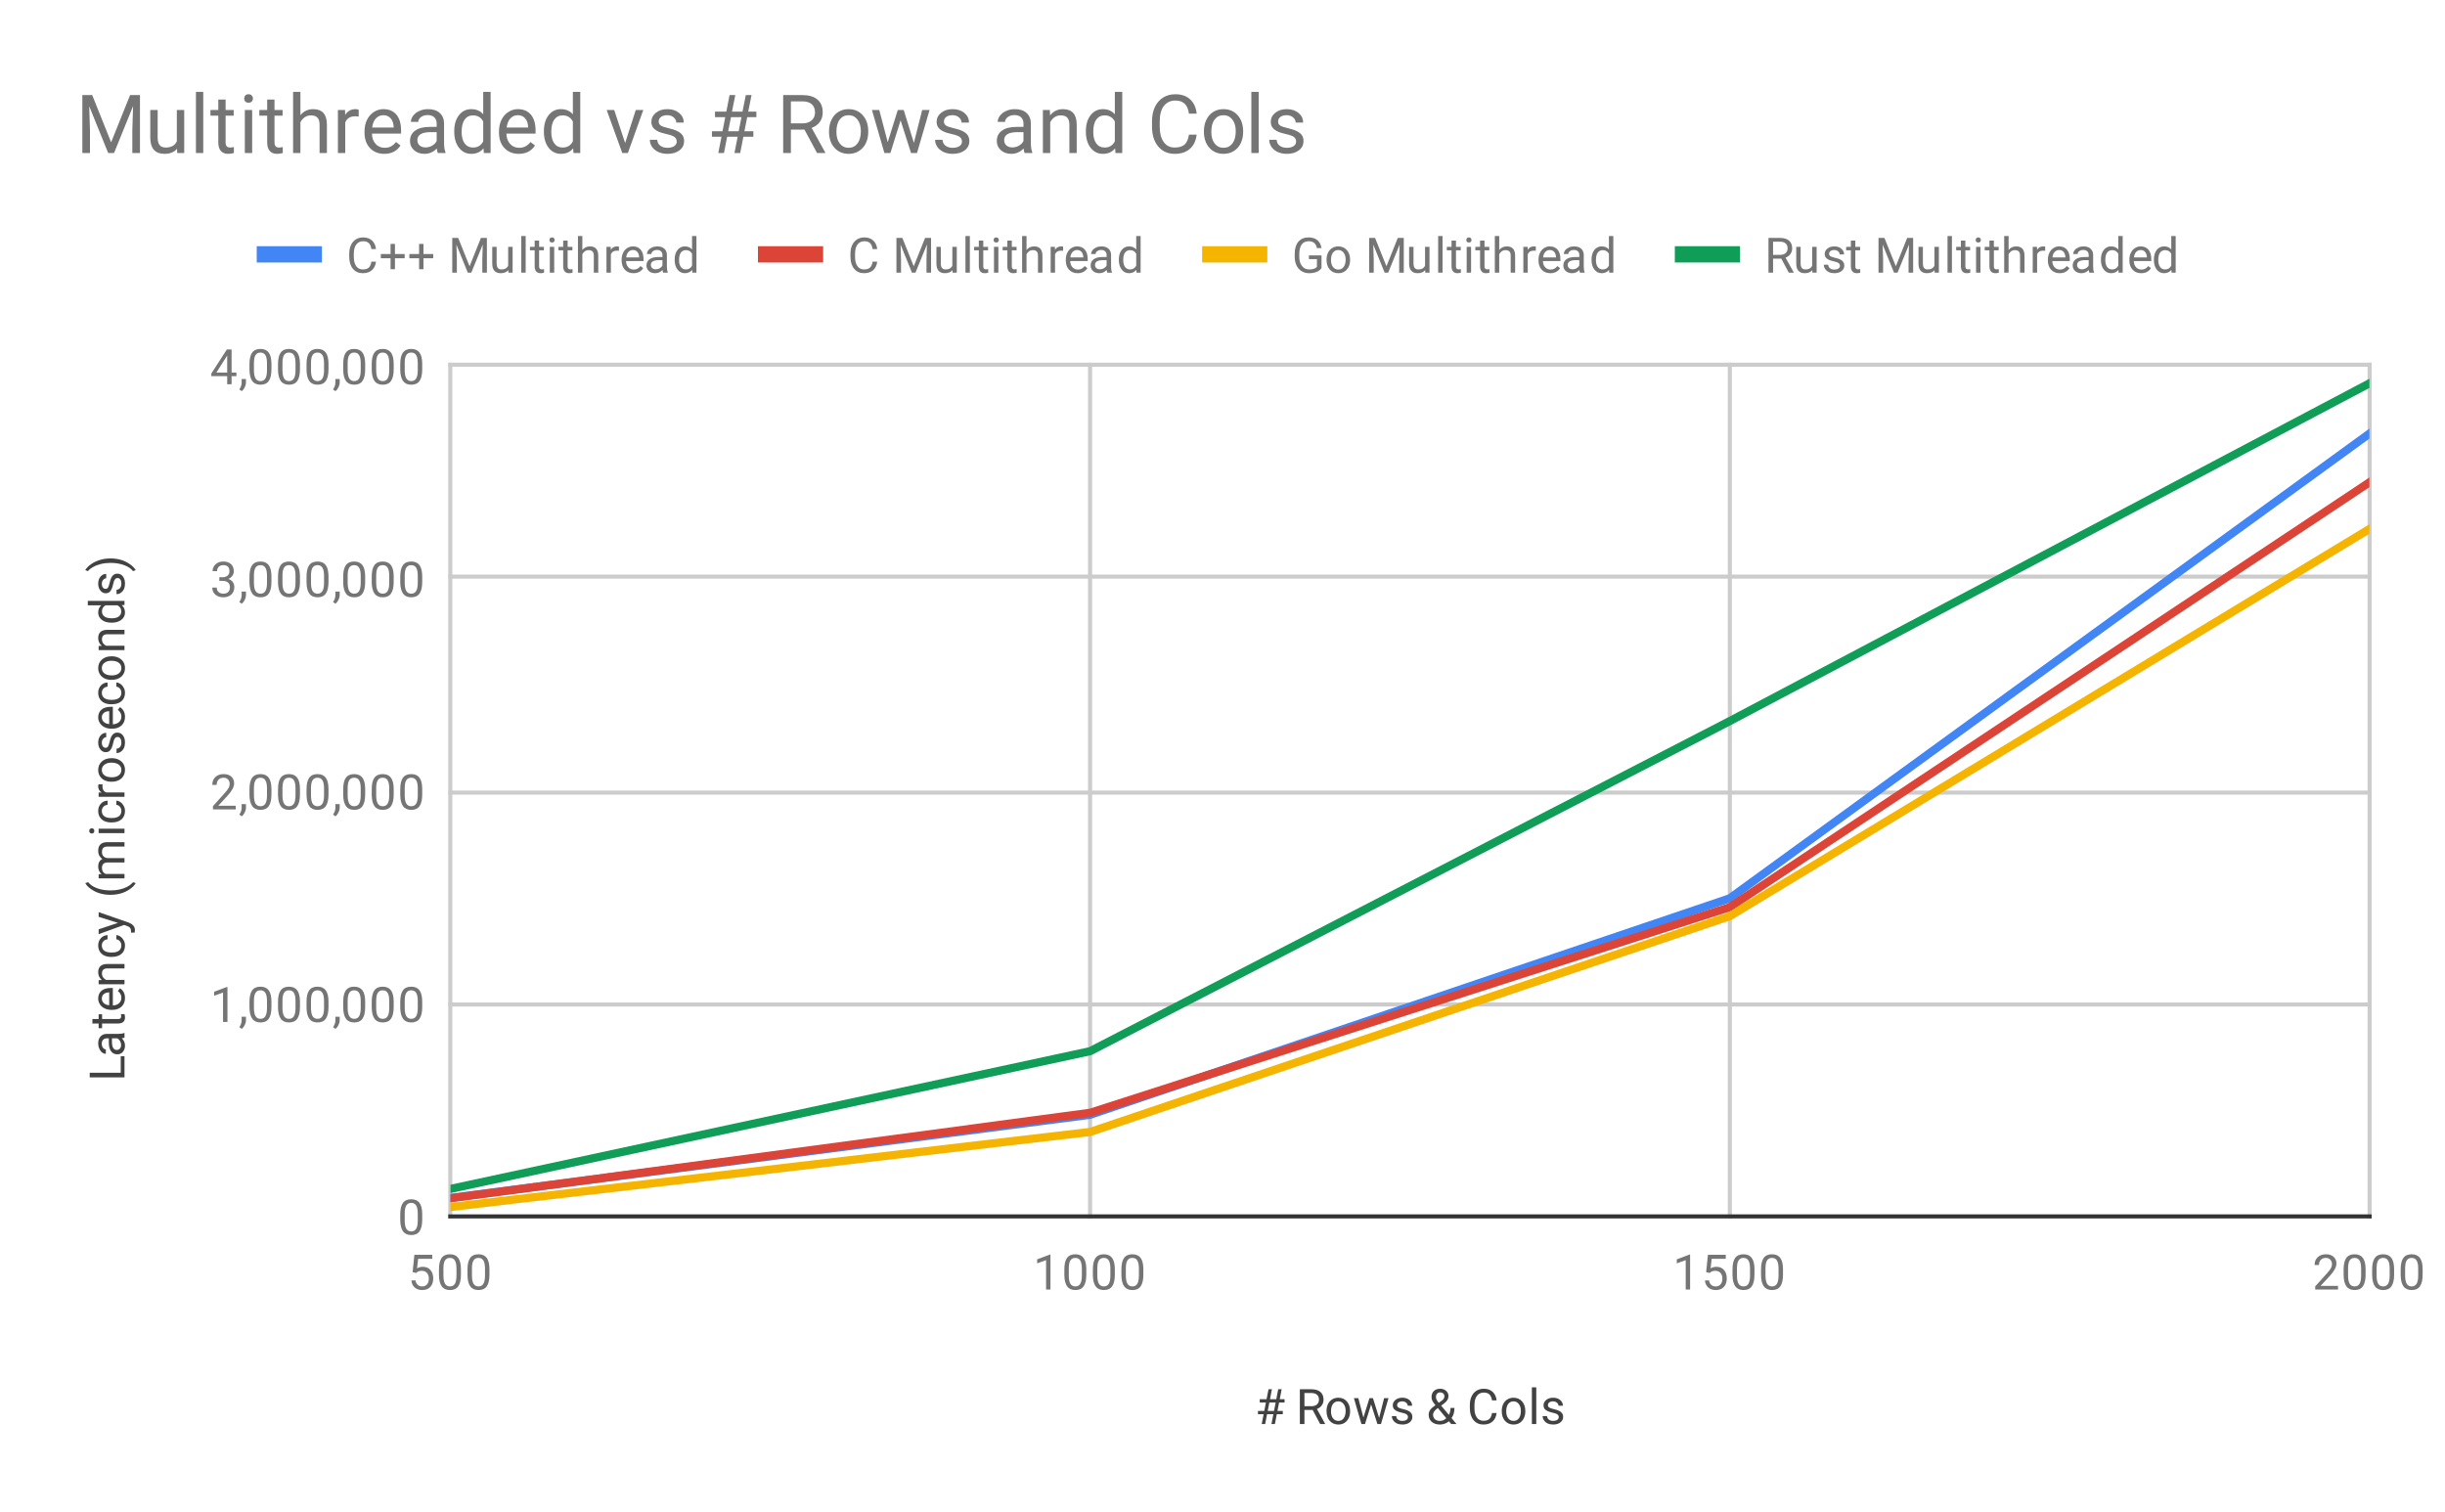 <svg version="1.1" viewBox="0.0 0.0 600.0 371.0" fill="none" stroke="none" stroke-linecap="square" stroke-miterlimit="10" width="600" height="371" xmlns:xlink="http://www.w3.org/1999/xlink" xmlns="http://www.w3.org/2000/svg"><path fill="#ffffff" d="M0 0L600.0 0L600.0 371.0L0 371.0L0 0Z" fill-rule="nonzero"/><path stroke="#cccccc" stroke-width="1.0" stroke-linecap="butt" d="M110.5 89.5L110.5 298.5" fill-rule="nonzero"/><path stroke="#cccccc" stroke-width="1.0" stroke-linecap="butt" d="M267.5 89.5L267.5 298.5" fill-rule="nonzero"/><path stroke="#cccccc" stroke-width="1.0" stroke-linecap="butt" d="M424.5 89.5L424.5 298.5" fill-rule="nonzero"/><path stroke="#cccccc" stroke-width="1.0" stroke-linecap="butt" d="M581.5 89.5L581.5 298.5" fill-rule="nonzero"/><path stroke="#333333" stroke-width="1.0" stroke-linecap="butt" d="M110.5 298.5L581.5 298.5" fill-rule="nonzero"/><path stroke="#cccccc" stroke-width="1.0" stroke-linecap="butt" d="M110.5 246.5L581.5 246.5" fill-rule="nonzero"/><path stroke="#cccccc" stroke-width="1.0" stroke-linecap="butt" d="M110.5 194.5L581.5 194.5" fill-rule="nonzero"/><path stroke="#cccccc" stroke-width="1.0" stroke-linecap="butt" d="M110.5 141.5L581.5 141.5" fill-rule="nonzero"/><path stroke="#cccccc" stroke-width="1.0" stroke-linecap="butt" d="M110.5 89.5L581.5 89.5" fill-rule="nonzero"/><clipPath id="id_0"><path d="M110.55 89.783L581.45 89.783L581.45 298.45L110.55 298.45L110.55 89.783Z" clip-rule="nonzero"/></clipPath><path stroke="#4285f4" stroke-width="2.0" stroke-linecap="butt" clip-path="url(#id_0)" d="M110.55 293.959L267.517 273.563L424.483 220.442L581.45 106.405" fill-rule="nonzero"/><path stroke="#db4437" stroke-width="2.0" stroke-linecap="butt" clip-path="url(#id_0)" d="M110.55 294.058L267.517 273.073L424.483 222.624L581.45 118.37" fill-rule="nonzero"/><path stroke="#f4b400" stroke-width="2.0" stroke-linecap="butt" clip-path="url(#id_0)" d="M110.55 296.197L267.517 277.778L424.483 224.832L581.45 129.815" fill-rule="nonzero"/><path stroke="#0f9d58" stroke-width="2.0" stroke-linecap="butt" clip-path="url(#id_0)" d="M110.55 291.752L267.517 257.96L424.483 176.949L581.45 94.075" fill-rule="nonzero"/><path fill="#000000" fill-opacity="0.0" clip-path="url(#id_0)" d="M113.55 293.959C113.55 295.616 112.207 296.959 110.55 296.959C108.893 296.959 107.55 295.616 107.55 293.959C107.55 292.302 108.893 290.959 110.55 290.959C112.207 290.959 113.55 292.302 113.55 293.959Z" fill-rule="nonzero"/><path fill="#000000" fill-opacity="0.0" clip-path="url(#id_0)" d="M270.517 273.563C270.517 275.22 269.174 276.563 267.517 276.563C265.86 276.563 264.517 275.22 264.517 273.563C264.517 271.906 265.86 270.563 267.517 270.563C269.174 270.563 270.517 271.906 270.517 273.563Z" fill-rule="nonzero"/><path fill="#000000" fill-opacity="0.0" clip-path="url(#id_0)" d="M427.483 220.442C427.483 222.099 426.14 223.442 424.483 223.442C422.826 223.442 421.483 222.099 421.483 220.442C421.483 218.785 422.826 217.442 424.483 217.442C426.14 217.442 427.483 218.785 427.483 220.442Z" fill-rule="nonzero"/><path fill="#000000" fill-opacity="0.0" clip-path="url(#id_0)" d="M584.45 106.405C584.45 108.062 583.107 109.405 581.45 109.405C579.793 109.405 578.45 108.062 578.45 106.405C578.45 104.748 579.793 103.405 581.45 103.405C583.107 103.405 584.45 104.748 584.45 106.405Z" fill-rule="nonzero"/><path fill="#000000" fill-opacity="0.0" clip-path="url(#id_0)" d="M113.55 294.058C113.55 295.714 112.207 297.058 110.55 297.058C108.893 297.058 107.55 295.714 107.55 294.058C107.55 292.401 108.893 291.058 110.55 291.058C112.207 291.058 113.55 292.401 113.55 294.058Z" fill-rule="nonzero"/><path fill="#000000" fill-opacity="0.0" clip-path="url(#id_0)" d="M270.517 273.073C270.517 274.729 269.174 276.073 267.517 276.073C265.86 276.073 264.517 274.729 264.517 273.073C264.517 271.416 265.86 270.073 267.517 270.073C269.174 270.073 270.517 271.416 270.517 273.073Z" fill-rule="nonzero"/><path fill="#000000" fill-opacity="0.0" clip-path="url(#id_0)" d="M427.483 222.624C427.483 224.281 426.14 225.624 424.483 225.624C422.826 225.624 421.483 224.281 421.483 222.624C421.483 220.967 422.826 219.624 424.483 219.624C426.14 219.624 427.483 220.967 427.483 222.624Z" fill-rule="nonzero"/><path fill="#000000" fill-opacity="0.0" clip-path="url(#id_0)" d="M584.45 118.37C584.45 120.027 583.107 121.37 581.45 121.37C579.793 121.37 578.45 120.027 578.45 118.37C578.45 116.714 579.793 115.37 581.45 115.37C583.107 115.37 584.45 116.714 584.45 118.37Z" fill-rule="nonzero"/><path fill="#000000" fill-opacity="0.0" clip-path="url(#id_0)" d="M113.55 296.197C113.55 297.854 112.207 299.197 110.55 299.197C108.893 299.197 107.55 297.854 107.55 296.197C107.55 294.54 108.893 293.197 110.55 293.197C112.207 293.197 113.55 294.54 113.55 296.197Z" fill-rule="nonzero"/><path fill="#000000" fill-opacity="0.0" clip-path="url(#id_0)" d="M270.517 277.778C270.517 279.435 269.174 280.778 267.517 280.778C265.86 280.778 264.517 279.435 264.517 277.778C264.517 276.121 265.86 274.778 267.517 274.778C269.174 274.778 270.517 276.121 270.517 277.778Z" fill-rule="nonzero"/><path fill="#000000" fill-opacity="0.0" clip-path="url(#id_0)" d="M427.483 224.832C427.483 226.489 426.14 227.832 424.483 227.832C422.826 227.832 421.483 226.489 421.483 224.832C421.483 223.175 422.826 221.832 424.483 221.832C426.14 221.832 427.483 223.175 427.483 224.832Z" fill-rule="nonzero"/><path fill="#000000" fill-opacity="0.0" clip-path="url(#id_0)" d="M584.45 129.815C584.45 131.472 583.107 132.815 581.45 132.815C579.793 132.815 578.45 131.472 578.45 129.815C578.45 128.158 579.793 126.815 581.45 126.815C583.107 126.815 584.45 128.158 584.45 129.815Z" fill-rule="nonzero"/><path fill="#000000" fill-opacity="0.0" clip-path="url(#id_0)" d="M113.55 291.752C113.55 293.409 112.207 294.752 110.55 294.752C108.893 294.752 107.55 293.409 107.55 291.752C107.55 290.095 108.893 288.752 110.55 288.752C112.207 288.752 113.55 290.095 113.55 291.752Z" fill-rule="nonzero"/><path fill="#000000" fill-opacity="0.0" clip-path="url(#id_0)" d="M270.517 257.96C270.517 259.616 269.174 260.96 267.517 260.96C265.86 260.96 264.517 259.616 264.517 257.96C264.517 256.303 265.86 254.96 267.517 254.96C269.174 254.96 270.517 256.303 270.517 257.96Z" fill-rule="nonzero"/><path fill="#000000" fill-opacity="0.0" clip-path="url(#id_0)" d="M427.483 176.949C427.483 178.605 426.14 179.949 424.483 179.949C422.826 179.949 421.483 178.605 421.483 176.949C421.483 175.292 422.826 173.949 424.483 173.949C426.14 173.949 427.483 175.292 427.483 176.949Z" fill-rule="nonzero"/><path fill="#000000" fill-opacity="0.0" clip-path="url(#id_0)" d="M584.45 94.075C584.45 95.732 583.107 97.075 581.45 97.075C579.793 97.075 578.45 95.732 578.45 94.075C578.45 92.418 579.793 91.075 581.45 91.075C583.107 91.075 584.45 92.418 584.45 94.075Z" fill-rule="nonzero"/><path fill="#424242" d="M312.484 347.044L310.938 347.044L310.469 349.45L309.625 349.45L310.094 347.044L308.703 347.044L308.703 346.247L310.25 346.247L310.656 344.169L309.141 344.169L309.141 343.356L310.812 343.356L311.297 340.919L312.125 340.919L311.656 343.356L313.203 343.356L313.672 340.919L314.516 340.919L314.047 343.356L315.234 343.356L315.234 344.169L313.891 344.169L313.484 346.247L314.797 346.247L314.797 347.044L313.328 347.044L312.859 349.45L312.016 349.45L312.484 347.044ZM311.094 346.247L312.641 346.247L313.047 344.169L311.5 344.169L311.094 346.247ZM322.125 345.997L320.109 345.997L320.109 349.45L318.984 349.45L318.984 340.919L321.812 340.919Q323.25 340.919 324.016 341.575Q324.797 342.231 324.797 343.481Q324.797 344.278 324.359 344.872Q323.938 345.466 323.172 345.762L325.172 349.372L325.172 349.45L323.969 349.45L322.125 345.997ZM320.109 345.075L321.844 345.075Q322.688 345.075 323.172 344.653Q323.672 344.216 323.672 343.481Q323.672 342.7 323.203 342.278Q322.734 341.856 321.844 341.841L320.109 341.841L320.109 345.075ZM325.531 346.216Q325.531 345.294 325.891 344.544Q326.266 343.794 326.922 343.403Q327.578 342.997 328.406 342.997Q329.703 342.997 330.5 343.887Q331.312 344.778 331.312 346.278L331.312 346.356Q331.312 347.278 330.953 348.012Q330.594 348.747 329.938 349.169Q329.281 349.575 328.422 349.575Q327.141 349.575 326.328 348.684Q325.531 347.778 325.531 346.294L325.531 346.216ZM326.625 346.356Q326.625 347.403 327.109 348.044Q327.609 348.684 328.422 348.684Q329.25 348.684 329.734 348.044Q330.219 347.387 330.219 346.216Q330.219 345.184 329.719 344.544Q329.234 343.887 328.406 343.887Q327.609 343.887 327.109 344.528Q326.625 345.153 326.625 346.356ZM338.438 347.95L339.656 343.106L340.734 343.106L338.891 349.45L338.016 349.45L336.469 344.637L334.969 349.45L334.094 349.45L332.25 343.106L333.328 343.106L334.578 347.856L336.062 343.106L336.922 343.106L338.438 347.95ZM345.516 347.762Q345.516 347.325 345.172 347.091Q344.844 346.841 344.016 346.669Q343.203 346.497 342.719 346.247Q342.234 345.997 342.0 345.669Q341.781 345.325 341.781 344.856Q341.781 344.075 342.438 343.544Q343.094 342.997 344.125 342.997Q345.203 342.997 345.859 343.559Q346.531 344.106 346.531 344.966L345.453 344.966Q345.453 344.528 345.062 344.216Q344.688 343.887 344.125 343.887Q343.531 343.887 343.188 344.153Q342.859 344.403 342.859 344.809Q342.859 345.2 343.172 345.403Q343.484 345.606 344.297 345.794Q345.109 345.966 345.609 346.216Q346.109 346.466 346.344 346.825Q346.594 347.184 346.594 347.684Q346.594 348.544 345.906 349.059Q345.234 349.575 344.156 349.575Q343.391 349.575 342.797 349.309Q342.219 349.028 341.891 348.544Q341.562 348.059 341.562 347.497L342.641 347.497Q342.672 348.044 343.078 348.372Q343.484 348.684 344.156 348.684Q344.766 348.684 345.141 348.434Q345.516 348.184 345.516 347.762ZM350.594 347.153Q350.594 346.544 350.938 346.028Q351.281 345.512 352.25 344.825Q351.672 344.137 351.484 343.716Q351.297 343.294 351.297 342.872Q351.297 341.903 351.859 341.356Q352.438 340.794 353.422 340.794Q354.297 340.794 354.875 341.309Q355.453 341.825 355.453 342.606Q355.453 343.122 355.188 343.559Q354.922 343.997 354.281 344.481L353.656 344.934L355.547 347.2Q355.953 346.45 355.953 345.512L356.922 345.512Q356.922 347.012 356.203 347.997L357.422 349.45L356.125 349.45L355.562 348.778Q355.125 349.169 354.531 349.372Q353.953 349.575 353.359 349.575Q352.109 349.575 351.344 348.919Q350.594 348.247 350.594 347.153ZM353.359 348.684Q354.219 348.684 354.922 348.028L352.844 345.528L352.656 345.669Q351.672 346.403 351.672 347.153Q351.672 347.856 352.125 348.278Q352.578 348.684 353.359 348.684ZM352.375 342.841Q352.375 343.403 353.062 344.247L353.75 343.762Q354.156 343.481 354.297 343.231Q354.453 342.966 354.453 342.606Q354.453 342.216 354.156 341.95Q353.859 341.684 353.422 341.684Q352.938 341.684 352.656 342.012Q352.375 342.341 352.375 342.841ZM367.266 346.747Q367.109 348.091 366.266 348.841Q365.422 349.575 364.031 349.575Q362.516 349.575 361.609 348.497Q360.703 347.403 360.703 345.575L360.703 344.762Q360.703 343.575 361.125 342.669Q361.547 341.762 362.328 341.278Q363.109 340.794 364.125 340.794Q365.484 340.794 366.297 341.559Q367.125 342.325 367.266 343.653L366.141 343.653Q365.984 342.637 365.5 342.184Q365.016 341.731 364.125 341.731Q363.047 341.731 362.438 342.528Q361.828 343.325 361.828 344.794L361.828 345.622Q361.828 347.012 362.406 347.841Q362.984 348.653 364.031 348.653Q364.969 348.653 365.469 348.231Q365.969 347.794 366.141 346.747L367.266 346.747ZM368.531 346.216Q368.531 345.294 368.891 344.544Q369.266 343.794 369.922 343.403Q370.578 342.997 371.406 342.997Q372.703 342.997 373.5 343.887Q374.312 344.778 374.312 346.278L374.312 346.356Q374.312 347.278 373.953 348.012Q373.594 348.747 372.938 349.169Q372.281 349.575 371.422 349.575Q370.141 349.575 369.328 348.684Q368.531 347.778 368.531 346.294L368.531 346.216ZM369.625 346.356Q369.625 347.403 370.109 348.044Q370.609 348.684 371.422 348.684Q372.25 348.684 372.734 348.044Q373.219 347.387 373.219 346.216Q373.219 345.184 372.719 344.544Q372.234 343.887 371.406 343.887Q370.609 343.887 370.109 344.528Q369.625 345.153 369.625 346.356ZM377.0 349.45L375.922 349.45L375.922 340.45L377.0 340.45L377.0 349.45ZM382.516 347.762Q382.516 347.325 382.172 347.091Q381.844 346.841 381.016 346.669Q380.203 346.497 379.719 346.247Q379.234 345.997 379.0 345.669Q378.781 345.325 378.781 344.856Q378.781 344.075 379.438 343.544Q380.094 342.997 381.125 342.997Q382.203 342.997 382.859 343.559Q383.531 344.106 383.531 344.966L382.453 344.966Q382.453 344.528 382.062 344.216Q381.688 343.887 381.125 343.887Q380.531 343.887 380.188 344.153Q379.859 344.403 379.859 344.809Q379.859 345.2 380.172 345.403Q380.484 345.606 381.297 345.794Q382.109 345.966 382.609 346.216Q383.109 346.466 383.344 346.825Q383.594 347.184 383.594 347.684Q383.594 348.544 382.906 349.059Q382.234 349.575 381.156 349.575Q380.391 349.575 379.797 349.309Q379.219 349.028 378.891 348.544Q378.562 348.059 378.562 347.497L379.641 347.497Q379.672 348.044 380.078 348.372Q380.484 348.684 381.156 348.684Q381.766 348.684 382.141 348.434Q382.516 348.184 382.516 347.762Z" fill-rule="nonzero"/><path fill="#424242" d="M29.628 263.242L29.628 259.195L30.55 259.195L30.55 264.382L22.019 264.382L22.019 263.242L29.628 263.242ZM30.55 254.632Q30.363 254.726 29.878 254.789Q30.675 255.539 30.675 256.585Q30.675 257.523 30.144 258.132Q29.613 258.726 28.784 258.726Q27.8 258.726 27.253 257.976Q26.706 257.226 26.706 255.851L26.706 254.804L26.206 254.804Q25.644 254.804 25.316 255.148Q24.972 255.476 24.972 256.148Q24.972 256.726 25.269 257.117Q25.55 257.507 25.972 257.507L25.972 258.601Q25.488 258.601 25.05 258.273Q24.613 257.929 24.363 257.351Q24.097 256.773 24.097 256.085Q24.097 254.976 24.644 254.367Q25.191 253.742 26.144 253.71L29.066 253.71Q29.941 253.71 30.456 253.492L30.55 253.492L30.55 254.632ZM29.722 256.429Q29.722 255.914 29.456 255.46Q29.191 255.007 28.769 254.804L27.472 254.804L27.472 255.648Q27.472 257.648 28.644 257.648Q29.144 257.648 29.441 257.304Q29.722 256.96 29.722 256.429ZM22.675 250.07L24.206 250.07L24.206 248.898L25.05 248.898L25.05 250.07L28.972 250.07Q29.363 250.07 29.55 249.914Q29.738 249.757 29.738 249.382Q29.738 249.195 29.675 248.867L30.55 248.867Q30.675 249.289 30.675 249.695Q30.675 250.414 30.238 250.789Q29.784 251.164 28.972 251.164L25.05 251.164L25.05 252.32L24.206 252.32L24.206 251.164L22.675 251.164L22.675 250.07ZM30.675 244.914Q30.675 246.21 29.831 247.023Q28.972 247.82 27.55 247.82L27.363 247.82Q26.409 247.82 25.675 247.46Q24.925 247.101 24.519 246.46Q24.097 245.804 24.097 245.054Q24.097 243.82 24.909 243.132Q25.722 242.445 27.238 242.445L27.691 242.445L27.691 246.742Q28.628 246.71 29.206 246.195Q29.784 245.664 29.784 244.851Q29.784 244.289 29.55 243.898Q29.316 243.492 28.925 243.179L29.441 242.523Q30.675 243.32 30.675 244.914ZM24.988 245.054Q24.988 245.71 25.472 246.164Q25.941 246.601 26.8 246.695L26.8 243.523L26.722 243.523Q25.894 243.57 25.441 243.976Q24.988 244.367 24.988 245.054ZM24.206 240.523L25.003 240.492Q24.097 239.757 24.097 238.585Q24.097 236.57 26.363 236.554L30.55 236.554L30.55 237.648L26.347 237.648Q25.675 237.648 25.347 237.96Q25.019 238.257 25.019 238.914Q25.019 239.445 25.3 239.851Q25.581 240.242 26.034 240.46L30.55 240.46L30.55 241.539L24.206 241.539L24.206 240.523ZM29.784 232.007Q29.784 231.429 29.441 230.992Q29.081 230.554 28.55 230.507L28.55 229.476Q29.097 229.507 29.597 229.867Q30.081 230.21 30.378 230.789Q30.675 231.351 30.675 232.007Q30.675 233.304 29.816 234.07Q28.941 234.82 27.441 234.82L27.253 234.82Q26.331 234.82 25.613 234.492Q24.894 234.148 24.503 233.523Q24.097 232.882 24.097 232.007Q24.097 230.945 24.738 230.242Q25.363 229.523 26.394 229.476L26.394 230.507Q25.769 230.554 25.378 230.976Q24.988 231.398 24.988 232.007Q24.988 232.835 25.581 233.289Q26.175 233.742 27.3 233.742L27.503 233.742Q28.597 233.742 29.191 233.289Q29.784 232.835 29.784 232.007ZM28.956 226.476L24.206 224.992L24.206 223.835L31.534 226.382Q33.113 226.976 33.113 228.257L33.097 228.476L33.019 228.867L32.144 228.867L32.159 228.585Q32.159 228.023 31.941 227.726Q31.722 227.414 31.128 227.21L30.472 226.976L24.206 229.242L24.206 228.054L28.956 226.476ZM27.081 219.585Q25.769 219.585 24.55 219.242Q23.331 218.882 22.331 218.179Q21.331 217.476 20.925 216.71L21.644 216.492Q22.3 217.351 23.644 217.898Q24.988 218.445 26.659 218.492L27.159 218.507Q29.425 218.507 31.081 217.679Q32.081 217.179 32.644 216.492L33.3 216.71Q32.878 217.492 31.847 218.21Q29.863 219.585 27.081 219.585ZM24.206 214.523L24.909 214.492Q24.097 213.804 24.097 212.617Q24.097 211.289 25.113 210.804Q24.659 210.492 24.378 209.992Q24.097 209.476 24.097 208.789Q24.097 206.695 26.3 206.664L30.55 206.664L30.55 207.742L26.363 207.742Q25.691 207.742 25.363 208.054Q25.019 208.367 25.019 209.101Q25.019 209.71 25.378 210.117Q25.738 210.507 26.347 210.57L30.55 210.57L30.55 211.648L26.394 211.648Q25.019 211.648 25.019 213.007Q25.019 214.07 25.925 214.46L30.55 214.46L30.55 215.554L24.206 215.554L24.206 214.523ZM30.55 203.367L30.55 204.445L24.206 204.445L24.206 203.367L30.55 203.367ZM22.534 204.539Q22.269 204.539 22.081 204.382Q21.894 204.21 21.894 203.898Q21.894 203.585 22.081 203.429Q22.269 203.257 22.534 203.257Q22.784 203.257 22.972 203.429Q23.144 203.585 23.144 203.898Q23.144 204.21 22.972 204.382Q22.784 204.539 22.534 204.539ZM29.784 199.007Q29.784 198.429 29.441 197.992Q29.081 197.554 28.55 197.507L28.55 196.476Q29.097 196.507 29.597 196.867Q30.081 197.21 30.378 197.789Q30.675 198.351 30.675 199.007Q30.675 200.304 29.816 201.07Q28.941 201.82 27.441 201.82L27.253 201.82Q26.331 201.82 25.613 201.492Q24.894 201.148 24.503 200.523Q24.097 199.882 24.097 199.007Q24.097 197.945 24.738 197.242Q25.363 196.523 26.394 196.476L26.394 197.507Q25.769 197.554 25.378 197.976Q24.988 198.398 24.988 199.007Q24.988 199.835 25.581 200.289Q26.175 200.742 27.3 200.742L27.503 200.742Q28.597 200.742 29.191 200.289Q29.784 199.835 29.784 199.007ZM25.175 192.476Q25.144 192.726 25.144 193.007Q25.144 194.085 26.05 194.46L30.55 194.46L30.55 195.539L24.206 195.539L24.206 194.492L24.941 194.476Q24.097 193.945 24.097 192.96Q24.097 192.648 24.175 192.476L25.175 192.476ZM27.316 191.835Q26.394 191.835 25.644 191.476Q24.894 191.101 24.503 190.445Q24.097 189.789 24.097 188.96Q24.097 187.664 24.988 186.867Q25.878 186.054 27.378 186.054L27.456 186.054Q28.378 186.054 29.113 186.414Q29.847 186.773 30.269 187.429Q30.675 188.085 30.675 188.945Q30.675 190.226 29.784 191.039Q28.878 191.835 27.394 191.835L27.316 191.835ZM27.456 190.742Q28.503 190.742 29.144 190.257Q29.784 189.757 29.784 188.945Q29.784 188.117 29.144 187.632Q28.488 187.148 27.316 187.148Q26.284 187.148 25.644 187.648Q24.988 188.132 24.988 188.96Q24.988 189.757 25.628 190.257Q26.253 190.742 27.456 190.742ZM28.863 180.851Q28.425 180.851 28.191 181.195Q27.941 181.523 27.769 182.351Q27.597 183.164 27.347 183.648Q27.097 184.132 26.769 184.367Q26.425 184.585 25.956 184.585Q25.175 184.585 24.644 183.929Q24.097 183.273 24.097 182.242Q24.097 181.164 24.659 180.507Q25.206 179.835 26.066 179.835L26.066 180.914Q25.628 180.914 25.316 181.304Q24.988 181.679 24.988 182.242Q24.988 182.835 25.253 183.179Q25.503 183.507 25.909 183.507Q26.3 183.507 26.503 183.195Q26.706 182.882 26.894 182.07Q27.066 181.257 27.316 180.757Q27.566 180.257 27.925 180.023Q28.284 179.773 28.784 179.773Q29.644 179.773 30.159 180.46Q30.675 181.132 30.675 182.21Q30.675 182.976 30.409 183.57Q30.128 184.148 29.644 184.476Q29.159 184.804 28.597 184.804L28.597 183.726Q29.144 183.695 29.472 183.289Q29.784 182.882 29.784 182.21Q29.784 181.601 29.534 181.226Q29.284 180.851 28.863 180.851ZM30.675 175.914Q30.675 177.21 29.831 178.023Q28.972 178.82 27.55 178.82L27.363 178.82Q26.409 178.82 25.675 178.46Q24.925 178.101 24.519 177.46Q24.097 176.804 24.097 176.054Q24.097 174.82 24.909 174.132Q25.722 173.445 27.238 173.445L27.691 173.445L27.691 177.742Q28.628 177.71 29.206 177.195Q29.784 176.664 29.784 175.851Q29.784 175.289 29.55 174.898Q29.316 174.492 28.925 174.179L29.441 173.523Q30.675 174.32 30.675 175.914ZM24.988 176.054Q24.988 176.71 25.472 177.164Q25.941 177.601 26.8 177.695L26.8 174.523L26.722 174.523Q25.894 174.57 25.441 174.976Q24.988 175.367 24.988 176.054ZM29.784 170.007Q29.784 169.429 29.441 168.992Q29.081 168.554 28.55 168.507L28.55 167.476Q29.097 167.507 29.597 167.867Q30.081 168.21 30.378 168.789Q30.675 169.351 30.675 170.007Q30.675 171.304 29.816 172.07Q28.941 172.82 27.441 172.82L27.253 172.82Q26.331 172.82 25.613 172.492Q24.894 172.148 24.503 171.523Q24.097 170.882 24.097 170.007Q24.097 168.945 24.738 168.242Q25.363 167.523 26.394 167.476L26.394 168.507Q25.769 168.554 25.378 168.976Q24.988 169.398 24.988 170.007Q24.988 170.835 25.581 171.289Q26.175 171.742 27.3 171.742L27.503 171.742Q28.597 171.742 29.191 171.289Q29.784 170.835 29.784 170.007ZM27.316 166.835Q26.394 166.835 25.644 166.476Q24.894 166.101 24.503 165.445Q24.097 164.789 24.097 163.96Q24.097 162.664 24.988 161.867Q25.878 161.054 27.378 161.054L27.456 161.054Q28.378 161.054 29.113 161.414Q29.847 161.773 30.269 162.429Q30.675 163.085 30.675 163.945Q30.675 165.226 29.784 166.039Q28.878 166.835 27.394 166.835L27.316 166.835ZM27.456 165.742Q28.503 165.742 29.144 165.257Q29.784 164.757 29.784 163.945Q29.784 163.117 29.144 162.632Q28.488 162.148 27.316 162.148Q26.284 162.148 25.644 162.648Q24.988 163.132 24.988 163.96Q24.988 164.757 25.628 165.257Q26.253 165.742 27.456 165.742ZM24.206 158.523L25.003 158.492Q24.097 157.757 24.097 156.585Q24.097 154.57 26.363 154.554L30.55 154.554L30.55 155.648L26.347 155.648Q25.675 155.648 25.347 155.96Q25.019 156.257 25.019 156.914Q25.019 157.445 25.3 157.851Q25.581 158.242 26.034 158.46L30.55 158.46L30.55 159.539L24.206 159.539L24.206 158.523ZM27.331 152.804Q25.863 152.804 24.988 152.117Q24.097 151.429 24.097 150.304Q24.097 149.195 24.847 148.539L21.55 148.539L21.55 147.46L30.55 147.46L30.55 148.46L29.863 148.507Q30.675 149.164 30.675 150.32Q30.675 151.414 29.769 152.117Q28.863 152.804 27.409 152.804L27.331 152.804ZM27.456 151.726Q28.534 151.726 29.144 151.289Q29.753 150.835 29.753 150.054Q29.753 149.023 28.816 148.539L25.909 148.539Q25.019 149.023 25.019 150.039Q25.019 150.835 25.628 151.289Q26.238 151.726 27.456 151.726ZM28.863 141.851Q28.425 141.851 28.191 142.195Q27.941 142.523 27.769 143.351Q27.597 144.164 27.347 144.648Q27.097 145.132 26.769 145.367Q26.425 145.585 25.956 145.585Q25.175 145.585 24.644 144.929Q24.097 144.273 24.097 143.242Q24.097 142.164 24.659 141.507Q25.206 140.835 26.066 140.835L26.066 141.914Q25.628 141.914 25.316 142.304Q24.988 142.679 24.988 143.242Q24.988 143.835 25.253 144.179Q25.503 144.507 25.909 144.507Q26.3 144.507 26.503 144.195Q26.706 143.882 26.894 143.07Q27.066 142.257 27.316 141.757Q27.566 141.257 27.925 141.023Q28.284 140.773 28.784 140.773Q29.644 140.773 30.159 141.46Q30.675 142.132 30.675 143.21Q30.675 143.976 30.409 144.57Q30.128 145.148 29.644 145.476Q29.159 145.804 28.597 145.804L28.597 144.726Q29.144 144.695 29.472 144.289Q29.784 143.882 29.784 143.21Q29.784 142.601 29.534 142.226Q29.284 141.851 28.863 141.851ZM27.144 137.039Q28.456 137.039 29.659 137.382Q30.847 137.726 31.863 138.445Q32.878 139.148 33.3 139.914L32.644 140.148Q31.956 139.242 30.503 138.695Q29.034 138.148 27.269 138.132L27.081 138.132Q25.847 138.132 24.784 138.398Q23.722 138.648 22.894 139.117Q22.05 139.57 21.581 140.148L20.925 139.914Q21.347 139.148 22.347 138.445Q23.347 137.742 24.566 137.398Q25.769 137.039 27.144 137.039Z" fill-rule="nonzero"/><path fill="#757575" d="M103.612 299.309Q103.612 301.216 102.956 302.153Q102.316 303.075 100.925 303.075Q99.566 303.075 98.909 302.169Q98.253 301.262 98.222 299.45L98.222 298.012Q98.222 296.122 98.862 295.216Q99.519 294.294 100.909 294.294Q102.284 294.294 102.941 295.184Q103.597 296.059 103.612 297.903L103.612 299.309ZM102.519 297.825Q102.519 296.45 102.128 295.825Q101.753 295.184 100.909 295.184Q100.081 295.184 99.691 295.825Q99.316 296.45 99.316 297.747L99.316 299.481Q99.316 300.856 99.706 301.528Q100.112 302.184 100.925 302.184Q101.722 302.184 102.112 301.559Q102.503 300.934 102.519 299.606L102.519 297.825Z" fill-rule="nonzero"/><path fill="#757575" d="M55.816 250.783L54.737 250.783L54.737 243.565L52.55 244.361L52.55 243.377L55.659 242.205L55.816 242.205L55.816 250.783ZM59.331 252.486L58.722 252.065Q59.269 251.299 59.3 250.471L59.3 249.502L60.362 249.502L60.362 250.346Q60.362 250.94 60.066 251.533Q59.769 252.127 59.331 252.486ZM66.612 247.143Q66.612 249.049 65.956 249.986Q65.316 250.908 63.925 250.908Q62.566 250.908 61.909 250.002Q61.253 249.096 61.222 247.283L61.222 245.846Q61.222 243.955 61.862 243.049Q62.519 242.127 63.909 242.127Q65.284 242.127 65.941 243.018Q66.597 243.893 66.612 245.736L66.612 247.143ZM65.519 245.658Q65.519 244.283 65.128 243.658Q64.753 243.018 63.909 243.018Q63.081 243.018 62.691 243.658Q62.316 244.283 62.316 245.58L62.316 247.315Q62.316 248.69 62.706 249.361Q63.112 250.018 63.925 250.018Q64.722 250.018 65.112 249.393Q65.503 248.768 65.519 247.44L65.519 245.658ZM73.612 247.143Q73.612 249.049 72.956 249.986Q72.316 250.908 70.925 250.908Q69.566 250.908 68.909 250.002Q68.253 249.096 68.222 247.283L68.222 245.846Q68.222 243.955 68.862 243.049Q69.519 242.127 70.909 242.127Q72.284 242.127 72.941 243.018Q73.597 243.893 73.612 245.736L73.612 247.143ZM72.519 245.658Q72.519 244.283 72.128 243.658Q71.753 243.018 70.909 243.018Q70.081 243.018 69.691 243.658Q69.316 244.283 69.316 245.58L69.316 247.315Q69.316 248.69 69.706 249.361Q70.112 250.018 70.925 250.018Q71.722 250.018 72.112 249.393Q72.503 248.768 72.519 247.44L72.519 245.658ZM80.612 247.143Q80.612 249.049 79.956 249.986Q79.316 250.908 77.925 250.908Q76.566 250.908 75.909 250.002Q75.253 249.096 75.222 247.283L75.222 245.846Q75.222 243.955 75.862 243.049Q76.519 242.127 77.909 242.127Q79.284 242.127 79.941 243.018Q80.597 243.893 80.612 245.736L80.612 247.143ZM79.519 245.658Q79.519 244.283 79.128 243.658Q78.753 243.018 77.909 243.018Q77.081 243.018 76.691 243.658Q76.316 244.283 76.316 245.58L76.316 247.315Q76.316 248.69 76.706 249.361Q77.112 250.018 77.925 250.018Q78.722 250.018 79.112 249.393Q79.503 248.768 79.519 247.44L79.519 245.658ZM82.331 252.486L81.722 252.065Q82.269 251.299 82.3 250.471L82.3 249.502L83.362 249.502L83.362 250.346Q83.362 250.94 83.066 251.533Q82.769 252.127 82.331 252.486ZM89.612 247.143Q89.612 249.049 88.956 249.986Q88.316 250.908 86.925 250.908Q85.566 250.908 84.909 250.002Q84.253 249.096 84.222 247.283L84.222 245.846Q84.222 243.955 84.862 243.049Q85.519 242.127 86.909 242.127Q88.284 242.127 88.941 243.018Q89.597 243.893 89.612 245.736L89.612 247.143ZM88.519 245.658Q88.519 244.283 88.128 243.658Q87.753 243.018 86.909 243.018Q86.081 243.018 85.691 243.658Q85.316 244.283 85.316 245.58L85.316 247.315Q85.316 248.69 85.706 249.361Q86.112 250.018 86.925 250.018Q87.722 250.018 88.112 249.393Q88.503 248.768 88.519 247.44L88.519 245.658ZM96.612 247.143Q96.612 249.049 95.956 249.986Q95.316 250.908 93.925 250.908Q92.566 250.908 91.909 250.002Q91.253 249.096 91.222 247.283L91.222 245.846Q91.222 243.955 91.862 243.049Q92.519 242.127 93.909 242.127Q95.284 242.127 95.941 243.018Q96.597 243.893 96.612 245.736L96.612 247.143ZM95.519 245.658Q95.519 244.283 95.128 243.658Q94.753 243.018 93.909 243.018Q93.081 243.018 92.691 243.658Q92.316 244.283 92.316 245.58L92.316 247.315Q92.316 248.69 92.706 249.361Q93.112 250.018 93.925 250.018Q94.722 250.018 95.112 249.393Q95.503 248.768 95.519 247.44L95.519 245.658ZM103.612 247.143Q103.612 249.049 102.956 249.986Q102.316 250.908 100.925 250.908Q99.566 250.908 98.909 250.002Q98.253 249.096 98.222 247.283L98.222 245.846Q98.222 243.955 98.862 243.049Q99.519 242.127 100.909 242.127Q102.284 242.127 102.941 243.018Q103.597 243.893 103.612 245.736L103.612 247.143ZM102.519 245.658Q102.519 244.283 102.128 243.658Q101.753 243.018 100.909 243.018Q100.081 243.018 99.691 243.658Q99.316 244.283 99.316 245.58L99.316 247.315Q99.316 248.69 99.706 249.361Q100.112 250.018 100.925 250.018Q101.722 250.018 102.112 249.393Q102.503 248.768 102.519 247.44L102.519 245.658Z" fill-rule="nonzero"/><path fill="#757575" d="M57.847 198.617L52.253 198.617L52.253 197.835L55.206 194.554Q55.862 193.804 56.112 193.351Q56.362 192.882 56.362 192.382Q56.362 191.71 55.956 191.289Q55.566 190.851 54.878 190.851Q54.081 190.851 53.628 191.32Q53.175 191.773 53.175 192.601L52.097 192.601Q52.097 191.414 52.847 190.695Q53.612 189.96 54.878 189.96Q56.081 189.96 56.769 190.585Q57.456 191.21 57.456 192.257Q57.456 193.507 55.847 195.257L53.566 197.726L57.847 197.726L57.847 198.617ZM59.331 200.32L58.722 199.898Q59.269 199.132 59.3 198.304L59.3 197.335L60.362 197.335L60.362 198.179Q60.362 198.773 60.066 199.367Q59.769 199.96 59.331 200.32ZM66.612 194.976Q66.612 196.882 65.956 197.82Q65.316 198.742 63.925 198.742Q62.566 198.742 61.909 197.835Q61.253 196.929 61.222 195.117L61.222 193.679Q61.222 191.789 61.862 190.882Q62.519 189.96 63.909 189.96Q65.284 189.96 65.941 190.851Q66.597 191.726 66.612 193.57L66.612 194.976ZM65.519 193.492Q65.519 192.117 65.128 191.492Q64.753 190.851 63.909 190.851Q63.081 190.851 62.691 191.492Q62.316 192.117 62.316 193.414L62.316 195.148Q62.316 196.523 62.706 197.195Q63.112 197.851 63.925 197.851Q64.722 197.851 65.112 197.226Q65.503 196.601 65.519 195.273L65.519 193.492ZM73.612 194.976Q73.612 196.882 72.956 197.82Q72.316 198.742 70.925 198.742Q69.566 198.742 68.909 197.835Q68.253 196.929 68.222 195.117L68.222 193.679Q68.222 191.789 68.862 190.882Q69.519 189.96 70.909 189.96Q72.284 189.96 72.941 190.851Q73.597 191.726 73.612 193.57L73.612 194.976ZM72.519 193.492Q72.519 192.117 72.128 191.492Q71.753 190.851 70.909 190.851Q70.081 190.851 69.691 191.492Q69.316 192.117 69.316 193.414L69.316 195.148Q69.316 196.523 69.706 197.195Q70.112 197.851 70.925 197.851Q71.722 197.851 72.112 197.226Q72.503 196.601 72.519 195.273L72.519 193.492ZM80.612 194.976Q80.612 196.882 79.956 197.82Q79.316 198.742 77.925 198.742Q76.566 198.742 75.909 197.835Q75.253 196.929 75.222 195.117L75.222 193.679Q75.222 191.789 75.862 190.882Q76.519 189.96 77.909 189.96Q79.284 189.96 79.941 190.851Q80.597 191.726 80.612 193.57L80.612 194.976ZM79.519 193.492Q79.519 192.117 79.128 191.492Q78.753 190.851 77.909 190.851Q77.081 190.851 76.691 191.492Q76.316 192.117 76.316 193.414L76.316 195.148Q76.316 196.523 76.706 197.195Q77.112 197.851 77.925 197.851Q78.722 197.851 79.112 197.226Q79.503 196.601 79.519 195.273L79.519 193.492ZM82.331 200.32L81.722 199.898Q82.269 199.132 82.3 198.304L82.3 197.335L83.362 197.335L83.362 198.179Q83.362 198.773 83.066 199.367Q82.769 199.96 82.331 200.32ZM89.612 194.976Q89.612 196.882 88.956 197.82Q88.316 198.742 86.925 198.742Q85.566 198.742 84.909 197.835Q84.253 196.929 84.222 195.117L84.222 193.679Q84.222 191.789 84.862 190.882Q85.519 189.96 86.909 189.96Q88.284 189.96 88.941 190.851Q89.597 191.726 89.612 193.57L89.612 194.976ZM88.519 193.492Q88.519 192.117 88.128 191.492Q87.753 190.851 86.909 190.851Q86.081 190.851 85.691 191.492Q85.316 192.117 85.316 193.414L85.316 195.148Q85.316 196.523 85.706 197.195Q86.112 197.851 86.925 197.851Q87.722 197.851 88.112 197.226Q88.503 196.601 88.519 195.273L88.519 193.492ZM96.612 194.976Q96.612 196.882 95.956 197.82Q95.316 198.742 93.925 198.742Q92.566 198.742 91.909 197.835Q91.253 196.929 91.222 195.117L91.222 193.679Q91.222 191.789 91.862 190.882Q92.519 189.96 93.909 189.96Q95.284 189.96 95.941 190.851Q96.597 191.726 96.612 193.57L96.612 194.976ZM95.519 193.492Q95.519 192.117 95.128 191.492Q94.753 190.851 93.909 190.851Q93.081 190.851 92.691 191.492Q92.316 192.117 92.316 193.414L92.316 195.148Q92.316 196.523 92.706 197.195Q93.112 197.851 93.925 197.851Q94.722 197.851 95.112 197.226Q95.503 196.601 95.519 195.273L95.519 193.492ZM103.612 194.976Q103.612 196.882 102.956 197.82Q102.316 198.742 100.925 198.742Q99.566 198.742 98.909 197.835Q98.253 196.929 98.222 195.117L98.222 193.679Q98.222 191.789 98.862 190.882Q99.519 189.96 100.909 189.96Q102.284 189.96 102.941 190.851Q103.597 191.726 103.612 193.57L103.612 194.976ZM102.519 193.492Q102.519 192.117 102.128 191.492Q101.753 190.851 100.909 190.851Q100.081 190.851 99.691 191.492Q99.316 192.117 99.316 193.414L99.316 195.148Q99.316 196.523 99.706 197.195Q100.112 197.851 100.925 197.851Q101.722 197.851 102.112 197.226Q102.503 196.601 102.519 195.273L102.519 193.492Z" fill-rule="nonzero"/><path fill="#757575" d="M53.831 141.653L54.644 141.653Q55.425 141.637 55.862 141.247Q56.3 140.856 56.3 140.184Q56.3 138.684 54.8 138.684Q54.097 138.684 53.675 139.091Q53.269 139.497 53.269 140.153L52.175 140.153Q52.175 139.137 52.909 138.466Q53.659 137.794 54.8 137.794Q56.003 137.794 56.691 138.434Q57.378 139.075 57.378 140.216Q57.378 140.778 57.019 141.294Q56.659 141.809 56.034 142.075Q56.737 142.294 57.112 142.809Q57.503 143.325 57.503 144.075Q57.503 145.216 56.753 145.903Q56.003 146.575 54.8 146.575Q53.612 146.575 52.847 145.919Q52.097 145.262 52.097 144.2L53.191 144.2Q53.191 144.872 53.628 145.278Q54.066 145.684 54.816 145.684Q55.597 145.684 56.003 145.278Q56.425 144.856 56.425 144.091Q56.425 143.356 55.972 142.966Q55.519 142.559 54.644 142.544L53.831 142.544L53.831 141.653ZM59.331 148.153L58.722 147.731Q59.269 146.966 59.3 146.137L59.3 145.169L60.362 145.169L60.362 146.012Q60.362 146.606 60.066 147.2Q59.769 147.794 59.331 148.153ZM66.612 142.809Q66.612 144.716 65.956 145.653Q65.316 146.575 63.925 146.575Q62.566 146.575 61.909 145.669Q61.253 144.762 61.222 142.95L61.222 141.512Q61.222 139.622 61.862 138.716Q62.519 137.794 63.909 137.794Q65.284 137.794 65.941 138.684Q66.597 139.559 66.612 141.403L66.612 142.809ZM65.519 141.325Q65.519 139.95 65.128 139.325Q64.753 138.684 63.909 138.684Q63.081 138.684 62.691 139.325Q62.316 139.95 62.316 141.247L62.316 142.981Q62.316 144.356 62.706 145.028Q63.112 145.684 63.925 145.684Q64.722 145.684 65.112 145.059Q65.503 144.434 65.519 143.106L65.519 141.325ZM73.612 142.809Q73.612 144.716 72.956 145.653Q72.316 146.575 70.925 146.575Q69.566 146.575 68.909 145.669Q68.253 144.762 68.222 142.95L68.222 141.512Q68.222 139.622 68.862 138.716Q69.519 137.794 70.909 137.794Q72.284 137.794 72.941 138.684Q73.597 139.559 73.612 141.403L73.612 142.809ZM72.519 141.325Q72.519 139.95 72.128 139.325Q71.753 138.684 70.909 138.684Q70.081 138.684 69.691 139.325Q69.316 139.95 69.316 141.247L69.316 142.981Q69.316 144.356 69.706 145.028Q70.112 145.684 70.925 145.684Q71.722 145.684 72.112 145.059Q72.503 144.434 72.519 143.106L72.519 141.325ZM80.612 142.809Q80.612 144.716 79.956 145.653Q79.316 146.575 77.925 146.575Q76.566 146.575 75.909 145.669Q75.253 144.762 75.222 142.95L75.222 141.512Q75.222 139.622 75.862 138.716Q76.519 137.794 77.909 137.794Q79.284 137.794 79.941 138.684Q80.597 139.559 80.612 141.403L80.612 142.809ZM79.519 141.325Q79.519 139.95 79.128 139.325Q78.753 138.684 77.909 138.684Q77.081 138.684 76.691 139.325Q76.316 139.95 76.316 141.247L76.316 142.981Q76.316 144.356 76.706 145.028Q77.112 145.684 77.925 145.684Q78.722 145.684 79.112 145.059Q79.503 144.434 79.519 143.106L79.519 141.325ZM82.331 148.153L81.722 147.731Q82.269 146.966 82.3 146.137L82.3 145.169L83.362 145.169L83.362 146.012Q83.362 146.606 83.066 147.2Q82.769 147.794 82.331 148.153ZM89.612 142.809Q89.612 144.716 88.956 145.653Q88.316 146.575 86.925 146.575Q85.566 146.575 84.909 145.669Q84.253 144.762 84.222 142.95L84.222 141.512Q84.222 139.622 84.862 138.716Q85.519 137.794 86.909 137.794Q88.284 137.794 88.941 138.684Q89.597 139.559 89.612 141.403L89.612 142.809ZM88.519 141.325Q88.519 139.95 88.128 139.325Q87.753 138.684 86.909 138.684Q86.081 138.684 85.691 139.325Q85.316 139.95 85.316 141.247L85.316 142.981Q85.316 144.356 85.706 145.028Q86.112 145.684 86.925 145.684Q87.722 145.684 88.112 145.059Q88.503 144.434 88.519 143.106L88.519 141.325ZM96.612 142.809Q96.612 144.716 95.956 145.653Q95.316 146.575 93.925 146.575Q92.566 146.575 91.909 145.669Q91.253 144.762 91.222 142.95L91.222 141.512Q91.222 139.622 91.862 138.716Q92.519 137.794 93.909 137.794Q95.284 137.794 95.941 138.684Q96.597 139.559 96.612 141.403L96.612 142.809ZM95.519 141.325Q95.519 139.95 95.128 139.325Q94.753 138.684 93.909 138.684Q93.081 138.684 92.691 139.325Q92.316 139.95 92.316 141.247L92.316 142.981Q92.316 144.356 92.706 145.028Q93.112 145.684 93.925 145.684Q94.722 145.684 95.112 145.059Q95.503 144.434 95.519 143.106L95.519 141.325ZM103.612 142.809Q103.612 144.716 102.956 145.653Q102.316 146.575 100.925 146.575Q99.566 146.575 98.909 145.669Q98.253 144.762 98.222 142.95L98.222 141.512Q98.222 139.622 98.862 138.716Q99.519 137.794 100.909 137.794Q102.284 137.794 102.941 138.684Q103.597 139.559 103.612 141.403L103.612 142.809ZM102.519 141.325Q102.519 139.95 102.128 139.325Q101.753 138.684 100.909 138.684Q100.081 138.684 99.691 139.325Q99.316 139.95 99.316 141.247L99.316 142.981Q99.316 144.356 99.706 145.028Q100.112 145.684 100.925 145.684Q101.722 145.684 102.112 145.059Q102.503 144.434 102.519 143.106L102.519 141.325Z" fill-rule="nonzero"/><path fill="#757575" d="M56.831 91.424L58.019 91.424L58.019 92.299L56.831 92.299L56.831 94.283L55.753 94.283L55.753 92.299L51.862 92.299L51.862 91.658L55.675 85.752L56.831 85.752L56.831 91.424ZM53.097 91.424L55.753 91.424L55.753 87.236L55.612 87.471L53.097 91.424ZM59.331 95.986L58.722 95.565Q59.269 94.799 59.3 93.971L59.3 93.002L60.362 93.002L60.362 93.846Q60.362 94.44 60.066 95.033Q59.769 95.627 59.331 95.986ZM66.612 90.643Q66.612 92.549 65.956 93.486Q65.316 94.408 63.925 94.408Q62.566 94.408 61.909 93.502Q61.253 92.596 61.222 90.783L61.222 89.346Q61.222 87.455 61.862 86.549Q62.519 85.627 63.909 85.627Q65.284 85.627 65.941 86.518Q66.597 87.393 66.612 89.236L66.612 90.643ZM65.519 89.158Q65.519 87.783 65.128 87.158Q64.753 86.518 63.909 86.518Q63.081 86.518 62.691 87.158Q62.316 87.783 62.316 89.08L62.316 90.815Q62.316 92.19 62.706 92.861Q63.112 93.518 63.925 93.518Q64.722 93.518 65.112 92.893Q65.503 92.268 65.519 90.94L65.519 89.158ZM73.612 90.643Q73.612 92.549 72.956 93.486Q72.316 94.408 70.925 94.408Q69.566 94.408 68.909 93.502Q68.253 92.596 68.222 90.783L68.222 89.346Q68.222 87.455 68.862 86.549Q69.519 85.627 70.909 85.627Q72.284 85.627 72.941 86.518Q73.597 87.393 73.612 89.236L73.612 90.643ZM72.519 89.158Q72.519 87.783 72.128 87.158Q71.753 86.518 70.909 86.518Q70.081 86.518 69.691 87.158Q69.316 87.783 69.316 89.08L69.316 90.815Q69.316 92.19 69.706 92.861Q70.112 93.518 70.925 93.518Q71.722 93.518 72.112 92.893Q72.503 92.268 72.519 90.94L72.519 89.158ZM80.612 90.643Q80.612 92.549 79.956 93.486Q79.316 94.408 77.925 94.408Q76.566 94.408 75.909 93.502Q75.253 92.596 75.222 90.783L75.222 89.346Q75.222 87.455 75.862 86.549Q76.519 85.627 77.909 85.627Q79.284 85.627 79.941 86.518Q80.597 87.393 80.612 89.236L80.612 90.643ZM79.519 89.158Q79.519 87.783 79.128 87.158Q78.753 86.518 77.909 86.518Q77.081 86.518 76.691 87.158Q76.316 87.783 76.316 89.08L76.316 90.815Q76.316 92.19 76.706 92.861Q77.112 93.518 77.925 93.518Q78.722 93.518 79.112 92.893Q79.503 92.268 79.519 90.94L79.519 89.158ZM82.331 95.986L81.722 95.565Q82.269 94.799 82.3 93.971L82.3 93.002L83.362 93.002L83.362 93.846Q83.362 94.44 83.066 95.033Q82.769 95.627 82.331 95.986ZM89.612 90.643Q89.612 92.549 88.956 93.486Q88.316 94.408 86.925 94.408Q85.566 94.408 84.909 93.502Q84.253 92.596 84.222 90.783L84.222 89.346Q84.222 87.455 84.862 86.549Q85.519 85.627 86.909 85.627Q88.284 85.627 88.941 86.518Q89.597 87.393 89.612 89.236L89.612 90.643ZM88.519 89.158Q88.519 87.783 88.128 87.158Q87.753 86.518 86.909 86.518Q86.081 86.518 85.691 87.158Q85.316 87.783 85.316 89.08L85.316 90.815Q85.316 92.19 85.706 92.861Q86.112 93.518 86.925 93.518Q87.722 93.518 88.112 92.893Q88.503 92.268 88.519 90.94L88.519 89.158ZM96.612 90.643Q96.612 92.549 95.956 93.486Q95.316 94.408 93.925 94.408Q92.566 94.408 91.909 93.502Q91.253 92.596 91.222 90.783L91.222 89.346Q91.222 87.455 91.862 86.549Q92.519 85.627 93.909 85.627Q95.284 85.627 95.941 86.518Q96.597 87.393 96.612 89.236L96.612 90.643ZM95.519 89.158Q95.519 87.783 95.128 87.158Q94.753 86.518 93.909 86.518Q93.081 86.518 92.691 87.158Q92.316 87.783 92.316 89.08L92.316 90.815Q92.316 92.19 92.706 92.861Q93.112 93.518 93.925 93.518Q94.722 93.518 95.112 92.893Q95.503 92.268 95.519 90.94L95.519 89.158ZM103.612 90.643Q103.612 92.549 102.956 93.486Q102.316 94.408 100.925 94.408Q99.566 94.408 98.909 93.502Q98.253 92.596 98.222 90.783L98.222 89.346Q98.222 87.455 98.862 86.549Q99.519 85.627 100.909 85.627Q102.284 85.627 102.941 86.518Q103.597 87.393 103.612 89.236L103.612 90.643ZM102.519 89.158Q102.519 87.783 102.128 87.158Q101.753 86.518 100.909 86.518Q100.081 86.518 99.691 87.158Q99.316 87.783 99.316 89.08L99.316 90.815Q99.316 92.19 99.706 92.861Q100.112 93.518 100.925 93.518Q101.722 93.518 102.112 92.893Q102.503 92.268 102.519 90.94L102.519 89.158Z" fill-rule="nonzero"/><path fill="#757575" d="M101.253 312.169L101.691 307.919L106.066 307.919L106.066 308.919L102.612 308.919L102.347 311.247Q102.987 310.872 103.784 310.872Q104.941 310.872 105.628 311.653Q106.316 312.419 106.316 313.731Q106.316 315.044 105.597 315.809Q104.894 316.575 103.612 316.575Q102.487 316.575 101.769 315.95Q101.05 315.309 100.956 314.2L101.972 314.2Q102.081 314.934 102.503 315.309Q102.925 315.684 103.612 315.684Q104.362 315.684 104.8 315.169Q105.237 314.653 105.237 313.747Q105.237 312.887 104.769 312.372Q104.3 311.856 103.519 311.856Q102.816 311.856 102.409 312.153L102.128 312.387L101.253 312.169ZM113.112 312.809Q113.112 314.716 112.456 315.653Q111.816 316.575 110.425 316.575Q109.066 316.575 108.409 315.669Q107.753 314.762 107.722 312.95L107.722 311.512Q107.722 309.622 108.362 308.716Q109.019 307.794 110.409 307.794Q111.784 307.794 112.441 308.684Q113.097 309.559 113.112 311.403L113.112 312.809ZM112.019 311.325Q112.019 309.95 111.628 309.325Q111.253 308.684 110.409 308.684Q109.581 308.684 109.191 309.325Q108.816 309.95 108.816 311.247L108.816 312.981Q108.816 314.356 109.206 315.028Q109.612 315.684 110.425 315.684Q111.222 315.684 111.612 315.059Q112.003 314.434 112.019 313.106L112.019 311.325ZM120.112 312.809Q120.112 314.716 119.456 315.653Q118.816 316.575 117.425 316.575Q116.066 316.575 115.409 315.669Q114.753 314.762 114.722 312.95L114.722 311.512Q114.722 309.622 115.362 308.716Q116.019 307.794 117.409 307.794Q118.784 307.794 119.441 308.684Q120.097 309.559 120.112 311.403L120.112 312.809ZM119.019 311.325Q119.019 309.95 118.628 309.325Q118.253 308.684 117.409 308.684Q116.581 308.684 116.191 309.325Q115.816 309.95 115.816 311.247L115.816 312.981Q115.816 314.356 116.206 315.028Q116.612 315.684 117.425 315.684Q118.222 315.684 118.612 315.059Q119.003 314.434 119.019 313.106L119.019 311.325Z" fill-rule="nonzero"/><path fill="#757575" d="M257.782 316.45L256.704 316.45L256.704 309.231L254.517 310.028L254.517 309.044L257.626 307.872L257.782 307.872L257.782 316.45ZM266.579 312.809Q266.579 314.716 265.923 315.653Q265.282 316.575 263.892 316.575Q262.532 316.575 261.876 315.669Q261.22 314.762 261.189 312.95L261.189 311.512Q261.189 309.622 261.829 308.716Q262.485 307.794 263.876 307.794Q265.251 307.794 265.907 308.684Q266.564 309.559 266.579 311.403L266.579 312.809ZM265.485 311.325Q265.485 309.95 265.095 309.325Q264.72 308.684 263.876 308.684Q263.048 308.684 262.657 309.325Q262.282 309.95 262.282 311.247L262.282 312.981Q262.282 314.356 262.673 315.028Q263.079 315.684 263.892 315.684Q264.689 315.684 265.079 315.059Q265.47 314.434 265.485 313.106L265.485 311.325ZM273.579 312.809Q273.579 314.716 272.923 315.653Q272.282 316.575 270.892 316.575Q269.532 316.575 268.876 315.669Q268.22 314.762 268.189 312.95L268.189 311.512Q268.189 309.622 268.829 308.716Q269.485 307.794 270.876 307.794Q272.251 307.794 272.907 308.684Q273.564 309.559 273.579 311.403L273.579 312.809ZM272.485 311.325Q272.485 309.95 272.095 309.325Q271.72 308.684 270.876 308.684Q270.048 308.684 269.657 309.325Q269.282 309.95 269.282 311.247L269.282 312.981Q269.282 314.356 269.673 315.028Q270.079 315.684 270.892 315.684Q271.689 315.684 272.079 315.059Q272.47 314.434 272.485 313.106L272.485 311.325ZM280.579 312.809Q280.579 314.716 279.923 315.653Q279.282 316.575 277.892 316.575Q276.532 316.575 275.876 315.669Q275.22 314.762 275.189 312.95L275.189 311.512Q275.189 309.622 275.829 308.716Q276.485 307.794 277.876 307.794Q279.251 307.794 279.907 308.684Q280.564 309.559 280.579 311.403L280.579 312.809ZM279.485 311.325Q279.485 309.95 279.095 309.325Q278.72 308.684 277.876 308.684Q277.048 308.684 276.657 309.325Q276.282 309.95 276.282 311.247L276.282 312.981Q276.282 314.356 276.673 315.028Q277.079 315.684 277.892 315.684Q278.689 315.684 279.079 315.059Q279.47 314.434 279.485 313.106L279.485 311.325Z" fill-rule="nonzero"/><path fill="#757575" d="M414.749 316.45L413.671 316.45L413.671 309.231L411.483 310.028L411.483 309.044L414.593 307.872L414.749 307.872L414.749 316.45ZM418.686 312.169L419.124 307.919L423.499 307.919L423.499 308.919L420.046 308.919L419.78 311.247Q420.421 310.872 421.218 310.872Q422.374 310.872 423.061 311.653Q423.749 312.419 423.749 313.731Q423.749 315.044 423.03 315.809Q422.327 316.575 421.046 316.575Q419.921 316.575 419.202 315.95Q418.483 315.309 418.39 314.2L419.405 314.2Q419.515 314.934 419.936 315.309Q420.358 315.684 421.046 315.684Q421.796 315.684 422.233 315.169Q422.671 314.653 422.671 313.747Q422.671 312.887 422.202 312.372Q421.733 311.856 420.952 311.856Q420.249 311.856 419.843 312.153L419.561 312.387L418.686 312.169ZM430.546 312.809Q430.546 314.716 429.89 315.653Q429.249 316.575 427.858 316.575Q426.499 316.575 425.843 315.669Q425.186 314.762 425.155 312.95L425.155 311.512Q425.155 309.622 425.796 308.716Q426.452 307.794 427.843 307.794Q429.218 307.794 429.874 308.684Q430.53 309.559 430.546 311.403L430.546 312.809ZM429.452 311.325Q429.452 309.95 429.061 309.325Q428.686 308.684 427.843 308.684Q427.015 308.684 426.624 309.325Q426.249 309.95 426.249 311.247L426.249 312.981Q426.249 314.356 426.64 315.028Q427.046 315.684 427.858 315.684Q428.655 315.684 429.046 315.059Q429.436 314.434 429.452 313.106L429.452 311.325ZM437.546 312.809Q437.546 314.716 436.89 315.653Q436.249 316.575 434.858 316.575Q433.499 316.575 432.843 315.669Q432.186 314.762 432.155 312.95L432.155 311.512Q432.155 309.622 432.796 308.716Q433.452 307.794 434.843 307.794Q436.218 307.794 436.874 308.684Q437.53 309.559 437.546 311.403L437.546 312.809ZM436.452 311.325Q436.452 309.95 436.061 309.325Q435.686 308.684 434.843 308.684Q434.015 308.684 433.624 309.325Q433.249 309.95 433.249 311.247L433.249 312.981Q433.249 314.356 433.64 315.028Q434.046 315.684 434.858 315.684Q435.655 315.684 436.046 315.059Q436.436 314.434 436.452 313.106L436.452 311.325Z" fill-rule="nonzero"/><path fill="#757575" d="M573.747 316.45L568.153 316.45L568.153 315.669L571.106 312.387Q571.763 311.637 572.013 311.184Q572.263 310.716 572.263 310.216Q572.263 309.544 571.856 309.122Q571.466 308.684 570.778 308.684Q569.981 308.684 569.528 309.153Q569.075 309.606 569.075 310.434L567.997 310.434Q567.997 309.247 568.747 308.528Q569.513 307.794 570.778 307.794Q571.981 307.794 572.669 308.419Q573.356 309.044 573.356 310.091Q573.356 311.341 571.747 313.091L569.466 315.559L573.747 315.559L573.747 316.45ZM580.513 312.809Q580.513 314.716 579.856 315.653Q579.216 316.575 577.825 316.575Q576.466 316.575 575.809 315.669Q575.153 314.762 575.122 312.95L575.122 311.512Q575.122 309.622 575.763 308.716Q576.419 307.794 577.809 307.794Q579.184 307.794 579.841 308.684Q580.497 309.559 580.513 311.403L580.513 312.809ZM579.419 311.325Q579.419 309.95 579.028 309.325Q578.653 308.684 577.809 308.684Q576.981 308.684 576.591 309.325Q576.216 309.95 576.216 311.247L576.216 312.981Q576.216 314.356 576.606 315.028Q577.013 315.684 577.825 315.684Q578.622 315.684 579.013 315.059Q579.403 314.434 579.419 313.106L579.419 311.325ZM587.513 312.809Q587.513 314.716 586.856 315.653Q586.216 316.575 584.825 316.575Q583.466 316.575 582.809 315.669Q582.153 314.762 582.122 312.95L582.122 311.512Q582.122 309.622 582.763 308.716Q583.419 307.794 584.809 307.794Q586.184 307.794 586.841 308.684Q587.497 309.559 587.513 311.403L587.513 312.809ZM586.419 311.325Q586.419 309.95 586.028 309.325Q585.653 308.684 584.809 308.684Q583.981 308.684 583.591 309.325Q583.216 309.95 583.216 311.247L583.216 312.981Q583.216 314.356 583.606 315.028Q584.013 315.684 584.825 315.684Q585.622 315.684 586.013 315.059Q586.403 314.434 586.419 313.106L586.419 311.325ZM594.513 312.809Q594.513 314.716 593.856 315.653Q593.216 316.575 591.825 316.575Q590.466 316.575 589.809 315.669Q589.153 314.762 589.122 312.95L589.122 311.512Q589.122 309.622 589.763 308.716Q590.419 307.794 591.809 307.794Q593.184 307.794 593.841 308.684Q594.497 309.559 594.513 311.403L594.513 312.809ZM593.419 311.325Q593.419 309.95 593.028 309.325Q592.653 308.684 591.809 308.684Q590.981 308.684 590.591 309.325Q590.216 309.95 590.216 311.247L590.216 312.981Q590.216 314.356 590.606 315.028Q591.013 315.684 591.825 315.684Q592.622 315.684 593.013 315.059Q593.403 314.434 593.419 313.106L593.419 311.325Z" fill-rule="nonzero"/><path stroke="#4285f4" stroke-width="4.0" stroke-linecap="butt" d="M65.0 62.417L77.0 62.417" fill-rule="nonzero"/><path fill="#757575" d="M92.266 64.214Q92.109 65.557 91.266 66.307Q90.422 67.042 89.031 67.042Q87.516 67.042 86.609 65.964Q85.703 64.87 85.703 63.042L85.703 62.229Q85.703 61.042 86.125 60.135Q86.547 59.229 87.328 58.745Q88.109 58.26 89.125 58.26Q90.484 58.26 91.297 59.026Q92.125 59.792 92.266 61.12L91.141 61.12Q90.984 60.104 90.5 59.651Q90.016 59.198 89.125 59.198Q88.047 59.198 87.438 59.995Q86.828 60.792 86.828 62.26L86.828 63.089Q86.828 64.479 87.406 65.307Q87.984 66.12 89.031 66.12Q89.969 66.12 90.469 65.698Q90.969 65.26 91.141 64.214L92.266 64.214ZM96.922 62.339L99.312 62.339L99.312 63.37L96.922 63.37L96.922 66.057L95.844 66.057L95.844 63.37L93.453 63.37L93.453 62.339L95.844 62.339L95.844 59.854L96.922 59.854L96.922 62.339ZM103.922 62.339L106.312 62.339L106.312 63.37L103.922 63.37L103.922 66.057L102.844 66.057L102.844 63.37L100.453 63.37L100.453 62.339L102.844 62.339L102.844 59.854L103.922 59.854L103.922 62.339ZM112.438 58.385L115.234 65.339L118.016 58.385L119.484 58.385L119.484 66.917L118.359 66.917L118.359 63.589L118.469 60.01L115.656 66.917L114.797 66.917L112.0 60.026L112.109 63.589L112.109 66.917L110.984 66.917L110.984 58.385L112.438 58.385ZM124.734 66.292Q124.109 67.042 122.875 67.042Q121.859 67.042 121.328 66.448Q120.797 65.854 120.797 64.698L120.797 60.573L121.875 60.573L121.875 64.667Q121.875 66.12 123.047 66.12Q124.297 66.12 124.703 65.182L124.703 60.573L125.797 60.573L125.797 66.917L124.766 66.917L124.734 66.292ZM129.0 66.917L127.922 66.917L127.922 57.917L129.0 57.917L129.0 66.917ZM132.297 59.042L132.297 60.573L133.469 60.573L133.469 61.417L132.297 61.417L132.297 65.339Q132.297 65.729 132.453 65.917Q132.609 66.104 132.984 66.104Q133.172 66.104 133.5 66.042L133.5 66.917Q133.078 67.042 132.672 67.042Q131.953 67.042 131.578 66.604Q131.203 66.151 131.203 65.339L131.203 61.417L130.047 61.417L130.047 60.573L131.203 60.573L131.203 59.042L132.297 59.042ZM136.0 66.917L134.922 66.917L134.922 60.573L136.0 60.573L136.0 66.917ZM134.828 58.901Q134.828 58.635 134.984 58.448Q135.156 58.26 135.469 58.26Q135.781 58.26 135.938 58.448Q136.109 58.635 136.109 58.901Q136.109 59.151 135.938 59.339Q135.781 59.51 135.469 59.51Q135.156 59.51 134.984 59.339Q134.828 59.151 134.828 58.901ZM139.297 59.042L139.297 60.573L140.469 60.573L140.469 61.417L139.297 61.417L139.297 65.339Q139.297 65.729 139.453 65.917Q139.609 66.104 139.984 66.104Q140.172 66.104 140.5 66.042L140.5 66.917Q140.078 67.042 139.672 67.042Q138.953 67.042 138.578 66.604Q138.203 66.151 138.203 65.339L138.203 61.417L137.047 61.417L137.047 60.573L138.203 60.573L138.203 59.042L139.297 59.042ZM142.906 61.339Q143.625 60.464 144.781 60.464Q146.797 60.464 146.812 62.729L146.812 66.917L145.719 66.917L145.719 62.714Q145.719 62.042 145.406 61.714Q145.109 61.385 144.453 61.385Q143.922 61.385 143.516 61.667Q143.125 61.948 142.906 62.401L142.906 66.917L141.828 66.917L141.828 57.917L142.906 57.917L142.906 61.339ZM151.891 61.542Q151.641 61.51 151.359 61.51Q150.281 61.51 149.906 62.417L149.906 66.917L148.828 66.917L148.828 60.573L149.875 60.573L149.891 61.307Q150.422 60.464 151.406 60.464Q151.719 60.464 151.891 60.542L151.891 61.542ZM155.453 67.042Q154.156 67.042 153.344 66.198Q152.547 65.339 152.547 63.917L152.547 63.729Q152.547 62.776 152.906 62.042Q153.266 61.292 153.906 60.885Q154.562 60.464 155.312 60.464Q156.547 60.464 157.234 61.276Q157.922 62.089 157.922 63.604L157.922 64.057L153.625 64.057Q153.656 64.995 154.172 65.573Q154.703 66.151 155.516 66.151Q156.078 66.151 156.469 65.917Q156.875 65.682 157.188 65.292L157.844 65.807Q157.047 67.042 155.453 67.042ZM155.312 61.354Q154.656 61.354 154.203 61.839Q153.766 62.307 153.672 63.167L156.844 63.167L156.844 63.089Q156.797 62.26 156.391 61.807Q156.0 61.354 155.312 61.354ZM162.734 66.917Q162.641 66.729 162.578 66.245Q161.828 67.042 160.781 67.042Q159.844 67.042 159.234 66.51Q158.641 65.979 158.641 65.151Q158.641 64.167 159.391 63.62Q160.141 63.073 161.516 63.073L162.562 63.073L162.562 62.573Q162.562 62.01 162.219 61.682Q161.891 61.339 161.219 61.339Q160.641 61.339 160.25 61.635Q159.859 61.917 159.859 62.339L158.766 62.339Q158.766 61.854 159.094 61.417Q159.438 60.979 160.016 60.729Q160.594 60.464 161.281 60.464Q162.391 60.464 163.0 61.01Q163.625 61.557 163.656 62.51L163.656 65.432Q163.656 66.307 163.875 66.823L163.875 66.917L162.734 66.917ZM160.938 66.089Q161.453 66.089 161.906 65.823Q162.359 65.557 162.562 65.135L162.562 63.839L161.719 63.839Q159.719 63.839 159.719 65.01Q159.719 65.51 160.062 65.807Q160.406 66.089 160.938 66.089ZM165.562 63.698Q165.562 62.229 166.25 61.354Q166.938 60.464 168.062 60.464Q169.172 60.464 169.828 61.214L169.828 57.917L170.906 57.917L170.906 66.917L169.906 66.917L169.859 66.229Q169.203 67.042 168.047 67.042Q166.953 67.042 166.25 66.135Q165.562 65.229 165.562 63.776L165.562 63.698ZM166.641 63.823Q166.641 64.901 167.078 65.51Q167.531 66.12 168.312 66.12Q169.344 66.12 169.828 65.182L169.828 62.276Q169.344 61.385 168.328 61.385Q167.531 61.385 167.078 61.995Q166.641 62.604 166.641 63.823Z" fill-rule="nonzero"/><path stroke="#db4437" stroke-width="4.0" stroke-linecap="butt" d="M188.0 62.417L200.0 62.417" fill-rule="nonzero"/><path fill="#757575" d="M215.266 64.214Q215.109 65.557 214.266 66.307Q213.422 67.042 212.031 67.042Q210.516 67.042 209.609 65.964Q208.703 64.87 208.703 63.042L208.703 62.229Q208.703 61.042 209.125 60.135Q209.547 59.229 210.328 58.745Q211.109 58.26 212.125 58.26Q213.484 58.26 214.297 59.026Q215.125 59.792 215.266 61.12L214.141 61.12Q213.984 60.104 213.5 59.651Q213.016 59.198 212.125 59.198Q211.047 59.198 210.438 59.995Q209.828 60.792 209.828 62.26L209.828 63.089Q209.828 64.479 210.406 65.307Q210.984 66.12 212.031 66.12Q212.969 66.12 213.469 65.698Q213.969 65.26 214.141 64.214L215.266 64.214ZM221.438 58.385L224.234 65.339L227.016 58.385L228.484 58.385L228.484 66.917L227.359 66.917L227.359 63.589L227.469 60.01L224.656 66.917L223.797 66.917L221.0 60.026L221.109 63.589L221.109 66.917L219.984 66.917L219.984 58.385L221.438 58.385ZM233.734 66.292Q233.109 67.042 231.875 67.042Q230.859 67.042 230.328 66.448Q229.797 65.854 229.797 64.698L229.797 60.573L230.875 60.573L230.875 64.667Q230.875 66.12 232.047 66.12Q233.297 66.12 233.703 65.182L233.703 60.573L234.797 60.573L234.797 66.917L233.766 66.917L233.734 66.292ZM238.0 66.917L236.922 66.917L236.922 57.917L238.0 57.917L238.0 66.917ZM241.297 59.042L241.297 60.573L242.469 60.573L242.469 61.417L241.297 61.417L241.297 65.339Q241.297 65.729 241.453 65.917Q241.609 66.104 241.984 66.104Q242.172 66.104 242.5 66.042L242.5 66.917Q242.078 67.042 241.672 67.042Q240.953 67.042 240.578 66.604Q240.203 66.151 240.203 65.339L240.203 61.417L239.047 61.417L239.047 60.573L240.203 60.573L240.203 59.042L241.297 59.042ZM245.0 66.917L243.922 66.917L243.922 60.573L245.0 60.573L245.0 66.917ZM243.828 58.901Q243.828 58.635 243.984 58.448Q244.156 58.26 244.469 58.26Q244.781 58.26 244.938 58.448Q245.109 58.635 245.109 58.901Q245.109 59.151 244.938 59.339Q244.781 59.51 244.469 59.51Q244.156 59.51 243.984 59.339Q243.828 59.151 243.828 58.901ZM248.297 59.042L248.297 60.573L249.469 60.573L249.469 61.417L248.297 61.417L248.297 65.339Q248.297 65.729 248.453 65.917Q248.609 66.104 248.984 66.104Q249.172 66.104 249.5 66.042L249.5 66.917Q249.078 67.042 248.672 67.042Q247.953 67.042 247.578 66.604Q247.203 66.151 247.203 65.339L247.203 61.417L246.047 61.417L246.047 60.573L247.203 60.573L247.203 59.042L248.297 59.042ZM251.906 61.339Q252.625 60.464 253.781 60.464Q255.797 60.464 255.812 62.729L255.812 66.917L254.719 66.917L254.719 62.714Q254.719 62.042 254.406 61.714Q254.109 61.385 253.453 61.385Q252.922 61.385 252.516 61.667Q252.125 61.948 251.906 62.401L251.906 66.917L250.828 66.917L250.828 57.917L251.906 57.917L251.906 61.339ZM260.891 61.542Q260.641 61.51 260.359 61.51Q259.281 61.51 258.906 62.417L258.906 66.917L257.828 66.917L257.828 60.573L258.875 60.573L258.891 61.307Q259.422 60.464 260.406 60.464Q260.719 60.464 260.891 60.542L260.891 61.542ZM264.453 67.042Q263.156 67.042 262.344 66.198Q261.547 65.339 261.547 63.917L261.547 63.729Q261.547 62.776 261.906 62.042Q262.266 61.292 262.906 60.885Q263.562 60.464 264.312 60.464Q265.547 60.464 266.234 61.276Q266.922 62.089 266.922 63.604L266.922 64.057L262.625 64.057Q262.656 64.995 263.172 65.573Q263.703 66.151 264.516 66.151Q265.078 66.151 265.469 65.917Q265.875 65.682 266.188 65.292L266.844 65.807Q266.047 67.042 264.453 67.042ZM264.312 61.354Q263.656 61.354 263.203 61.839Q262.766 62.307 262.672 63.167L265.844 63.167L265.844 63.089Q265.797 62.26 265.391 61.807Q265.0 61.354 264.312 61.354ZM271.734 66.917Q271.641 66.729 271.578 66.245Q270.828 67.042 269.781 67.042Q268.844 67.042 268.234 66.51Q267.641 65.979 267.641 65.151Q267.641 64.167 268.391 63.62Q269.141 63.073 270.516 63.073L271.562 63.073L271.562 62.573Q271.562 62.01 271.219 61.682Q270.891 61.339 270.219 61.339Q269.641 61.339 269.25 61.635Q268.859 61.917 268.859 62.339L267.766 62.339Q267.766 61.854 268.094 61.417Q268.438 60.979 269.016 60.729Q269.594 60.464 270.281 60.464Q271.391 60.464 272.0 61.01Q272.625 61.557 272.656 62.51L272.656 65.432Q272.656 66.307 272.875 66.823L272.875 66.917L271.734 66.917ZM269.938 66.089Q270.453 66.089 270.906 65.823Q271.359 65.557 271.562 65.135L271.562 63.839L270.719 63.839Q268.719 63.839 268.719 65.01Q268.719 65.51 269.062 65.807Q269.406 66.089 269.938 66.089ZM274.562 63.698Q274.562 62.229 275.25 61.354Q275.938 60.464 277.062 60.464Q278.172 60.464 278.828 61.214L278.828 57.917L279.906 57.917L279.906 66.917L278.906 66.917L278.859 66.229Q278.203 67.042 277.047 67.042Q275.953 67.042 275.25 66.135Q274.562 65.229 274.562 63.776L274.562 63.698ZM275.641 63.823Q275.641 64.901 276.078 65.51Q276.531 66.12 277.312 66.12Q278.344 66.12 278.828 65.182L278.828 62.276Q278.344 61.385 277.328 61.385Q276.531 61.385 276.078 61.995Q275.641 62.604 275.641 63.823Z" fill-rule="nonzero"/><path stroke="#f4b400" stroke-width="4.0" stroke-linecap="butt" d="M297.0 62.417L309.0 62.417" fill-rule="nonzero"/><path fill="#757575" d="M324.297 65.792Q323.859 66.417 323.078 66.729Q322.297 67.042 321.266 67.042Q320.234 67.042 319.422 66.557Q318.609 66.057 318.172 65.151Q317.734 64.245 317.719 63.057L317.719 62.323Q317.719 60.385 318.609 59.323Q319.516 58.26 321.141 58.26Q322.484 58.26 323.297 58.948Q324.109 59.635 324.297 60.885L323.172 60.885Q322.844 59.198 321.156 59.198Q320.016 59.198 319.438 59.995Q318.859 60.776 318.844 62.292L318.844 62.979Q318.844 64.417 319.5 65.276Q320.156 66.12 321.281 66.12Q321.906 66.12 322.375 65.979Q322.859 65.839 323.172 65.495L323.172 63.589L321.203 63.589L321.203 62.667L324.297 62.667L324.297 65.792ZM325.531 63.682Q325.531 62.76 325.891 62.01Q326.266 61.26 326.922 60.87Q327.578 60.464 328.406 60.464Q329.703 60.464 330.5 61.354Q331.312 62.245 331.312 63.745L331.312 63.823Q331.312 64.745 330.953 65.479Q330.594 66.214 329.938 66.635Q329.281 67.042 328.422 67.042Q327.141 67.042 326.328 66.151Q325.531 65.245 325.531 63.76L325.531 63.682ZM326.625 63.823Q326.625 64.87 327.109 65.51Q327.609 66.151 328.422 66.151Q329.25 66.151 329.734 65.51Q330.219 64.854 330.219 63.682Q330.219 62.651 329.719 62.01Q329.234 61.354 328.406 61.354Q327.609 61.354 327.109 61.995Q326.625 62.62 326.625 63.823ZM337.438 58.385L340.234 65.339L343.016 58.385L344.484 58.385L344.484 66.917L343.359 66.917L343.359 63.589L343.469 60.01L340.656 66.917L339.797 66.917L337.0 60.026L337.109 63.589L337.109 66.917L335.984 66.917L335.984 58.385L337.438 58.385ZM349.734 66.292Q349.109 67.042 347.875 67.042Q346.859 67.042 346.328 66.448Q345.797 65.854 345.797 64.698L345.797 60.573L346.875 60.573L346.875 64.667Q346.875 66.12 348.047 66.12Q349.297 66.12 349.703 65.182L349.703 60.573L350.797 60.573L350.797 66.917L349.766 66.917L349.734 66.292ZM354.0 66.917L352.922 66.917L352.922 57.917L354.0 57.917L354.0 66.917ZM357.297 59.042L357.297 60.573L358.469 60.573L358.469 61.417L357.297 61.417L357.297 65.339Q357.297 65.729 357.453 65.917Q357.609 66.104 357.984 66.104Q358.172 66.104 358.5 66.042L358.5 66.917Q358.078 67.042 357.672 67.042Q356.953 67.042 356.578 66.604Q356.203 66.151 356.203 65.339L356.203 61.417L355.047 61.417L355.047 60.573L356.203 60.573L356.203 59.042L357.297 59.042ZM361.0 66.917L359.922 66.917L359.922 60.573L361.0 60.573L361.0 66.917ZM359.828 58.901Q359.828 58.635 359.984 58.448Q360.156 58.26 360.469 58.26Q360.781 58.26 360.938 58.448Q361.109 58.635 361.109 58.901Q361.109 59.151 360.938 59.339Q360.781 59.51 360.469 59.51Q360.156 59.51 359.984 59.339Q359.828 59.151 359.828 58.901ZM364.297 59.042L364.297 60.573L365.469 60.573L365.469 61.417L364.297 61.417L364.297 65.339Q364.297 65.729 364.453 65.917Q364.609 66.104 364.984 66.104Q365.172 66.104 365.5 66.042L365.5 66.917Q365.078 67.042 364.672 67.042Q363.953 67.042 363.578 66.604Q363.203 66.151 363.203 65.339L363.203 61.417L362.047 61.417L362.047 60.573L363.203 60.573L363.203 59.042L364.297 59.042ZM367.906 61.339Q368.625 60.464 369.781 60.464Q371.797 60.464 371.812 62.729L371.812 66.917L370.719 66.917L370.719 62.714Q370.719 62.042 370.406 61.714Q370.109 61.385 369.453 61.385Q368.922 61.385 368.516 61.667Q368.125 61.948 367.906 62.401L367.906 66.917L366.828 66.917L366.828 57.917L367.906 57.917L367.906 61.339ZM376.891 61.542Q376.641 61.51 376.359 61.51Q375.281 61.51 374.906 62.417L374.906 66.917L373.828 66.917L373.828 60.573L374.875 60.573L374.891 61.307Q375.422 60.464 376.406 60.464Q376.719 60.464 376.891 60.542L376.891 61.542ZM380.453 67.042Q379.156 67.042 378.344 66.198Q377.547 65.339 377.547 63.917L377.547 63.729Q377.547 62.776 377.906 62.042Q378.266 61.292 378.906 60.885Q379.562 60.464 380.312 60.464Q381.547 60.464 382.234 61.276Q382.922 62.089 382.922 63.604L382.922 64.057L378.625 64.057Q378.656 64.995 379.172 65.573Q379.703 66.151 380.516 66.151Q381.078 66.151 381.469 65.917Q381.875 65.682 382.188 65.292L382.844 65.807Q382.047 67.042 380.453 67.042ZM380.312 61.354Q379.656 61.354 379.203 61.839Q378.766 62.307 378.672 63.167L381.844 63.167L381.844 63.089Q381.797 62.26 381.391 61.807Q381.0 61.354 380.312 61.354ZM387.734 66.917Q387.641 66.729 387.578 66.245Q386.828 67.042 385.781 67.042Q384.844 67.042 384.234 66.51Q383.641 65.979 383.641 65.151Q383.641 64.167 384.391 63.62Q385.141 63.073 386.516 63.073L387.562 63.073L387.562 62.573Q387.562 62.01 387.219 61.682Q386.891 61.339 386.219 61.339Q385.641 61.339 385.25 61.635Q384.859 61.917 384.859 62.339L383.766 62.339Q383.766 61.854 384.094 61.417Q384.438 60.979 385.016 60.729Q385.594 60.464 386.281 60.464Q387.391 60.464 388.0 61.01Q388.625 61.557 388.656 62.51L388.656 65.432Q388.656 66.307 388.875 66.823L388.875 66.917L387.734 66.917ZM385.938 66.089Q386.453 66.089 386.906 65.823Q387.359 65.557 387.562 65.135L387.562 63.839L386.719 63.839Q384.719 63.839 384.719 65.01Q384.719 65.51 385.062 65.807Q385.406 66.089 385.938 66.089ZM390.562 63.698Q390.562 62.229 391.25 61.354Q391.938 60.464 393.062 60.464Q394.172 60.464 394.828 61.214L394.828 57.917L395.906 57.917L395.906 66.917L394.906 66.917L394.859 66.229Q394.203 67.042 393.047 67.042Q391.953 67.042 391.25 66.135Q390.562 65.229 390.562 63.776L390.562 63.698ZM391.641 63.823Q391.641 64.901 392.078 65.51Q392.531 66.12 393.312 66.12Q394.344 66.12 394.828 65.182L394.828 62.276Q394.344 61.385 393.328 61.385Q392.531 61.385 392.078 61.995Q391.641 62.604 391.641 63.823Z" fill-rule="nonzero"/><path stroke="#0f9d58" stroke-width="4.0" stroke-linecap="butt" d="M413.0 62.417L425.0 62.417" fill-rule="nonzero"/><path fill="#757575" d="M437.125 63.464L435.109 63.464L435.109 66.917L433.984 66.917L433.984 58.385L436.812 58.385Q438.25 58.385 439.016 59.042Q439.797 59.698 439.797 60.948Q439.797 61.745 439.359 62.339Q438.938 62.932 438.172 63.229L440.172 66.839L440.172 66.917L438.969 66.917L437.125 63.464ZM435.109 62.542L436.844 62.542Q437.688 62.542 438.172 62.12Q438.672 61.682 438.672 60.948Q438.672 60.167 438.203 59.745Q437.734 59.323 436.844 59.307L435.109 59.307L435.109 62.542ZM444.734 66.292Q444.109 67.042 442.875 67.042Q441.859 67.042 441.328 66.448Q440.797 65.854 440.797 64.698L440.797 60.573L441.875 60.573L441.875 64.667Q441.875 66.12 443.047 66.12Q444.297 66.12 444.703 65.182L444.703 60.573L445.797 60.573L445.797 66.917L444.766 66.917L444.734 66.292ZM451.516 65.229Q451.516 64.792 451.172 64.557Q450.844 64.307 450.016 64.135Q449.203 63.964 448.719 63.714Q448.234 63.464 448.0 63.135Q447.781 62.792 447.781 62.323Q447.781 61.542 448.438 61.01Q449.094 60.464 450.125 60.464Q451.203 60.464 451.859 61.026Q452.531 61.573 452.531 62.432L451.453 62.432Q451.453 61.995 451.062 61.682Q450.688 61.354 450.125 61.354Q449.531 61.354 449.188 61.62Q448.859 61.87 448.859 62.276Q448.859 62.667 449.172 62.87Q449.484 63.073 450.297 63.26Q451.109 63.432 451.609 63.682Q452.109 63.932 452.344 64.292Q452.594 64.651 452.594 65.151Q452.594 66.01 451.906 66.526Q451.234 67.042 450.156 67.042Q449.391 67.042 448.797 66.776Q448.219 66.495 447.891 66.01Q447.562 65.526 447.562 64.964L448.641 64.964Q448.672 65.51 449.078 65.839Q449.484 66.151 450.156 66.151Q450.766 66.151 451.141 65.901Q451.516 65.651 451.516 65.229ZM455.297 59.042L455.297 60.573L456.469 60.573L456.469 61.417L455.297 61.417L455.297 65.339Q455.297 65.729 455.453 65.917Q455.609 66.104 455.984 66.104Q456.172 66.104 456.5 66.042L456.5 66.917Q456.078 67.042 455.672 67.042Q454.953 67.042 454.578 66.604Q454.203 66.151 454.203 65.339L454.203 61.417L453.047 61.417L453.047 60.573L454.203 60.573L454.203 59.042L455.297 59.042ZM462.438 58.385L465.234 65.339L468.016 58.385L469.484 58.385L469.484 66.917L468.359 66.917L468.359 63.589L468.469 60.01L465.656 66.917L464.797 66.917L462.0 60.026L462.109 63.589L462.109 66.917L460.984 66.917L460.984 58.385L462.438 58.385ZM474.734 66.292Q474.109 67.042 472.875 67.042Q471.859 67.042 471.328 66.448Q470.797 65.854 470.797 64.698L470.797 60.573L471.875 60.573L471.875 64.667Q471.875 66.12 473.047 66.12Q474.297 66.12 474.703 65.182L474.703 60.573L475.797 60.573L475.797 66.917L474.766 66.917L474.734 66.292ZM479.0 66.917L477.922 66.917L477.922 57.917L479.0 57.917L479.0 66.917ZM482.297 59.042L482.297 60.573L483.469 60.573L483.469 61.417L482.297 61.417L482.297 65.339Q482.297 65.729 482.453 65.917Q482.609 66.104 482.984 66.104Q483.172 66.104 483.5 66.042L483.5 66.917Q483.078 67.042 482.672 67.042Q481.953 67.042 481.578 66.604Q481.203 66.151 481.203 65.339L481.203 61.417L480.047 61.417L480.047 60.573L481.203 60.573L481.203 59.042L482.297 59.042ZM486.0 66.917L484.922 66.917L484.922 60.573L486.0 60.573L486.0 66.917ZM484.828 58.901Q484.828 58.635 484.984 58.448Q485.156 58.26 485.469 58.26Q485.781 58.26 485.938 58.448Q486.109 58.635 486.109 58.901Q486.109 59.151 485.938 59.339Q485.781 59.51 485.469 59.51Q485.156 59.51 484.984 59.339Q484.828 59.151 484.828 58.901ZM489.297 59.042L489.297 60.573L490.469 60.573L490.469 61.417L489.297 61.417L489.297 65.339Q489.297 65.729 489.453 65.917Q489.609 66.104 489.984 66.104Q490.172 66.104 490.5 66.042L490.5 66.917Q490.078 67.042 489.672 67.042Q488.953 67.042 488.578 66.604Q488.203 66.151 488.203 65.339L488.203 61.417L487.047 61.417L487.047 60.573L488.203 60.573L488.203 59.042L489.297 59.042ZM492.906 61.339Q493.625 60.464 494.781 60.464Q496.797 60.464 496.812 62.729L496.812 66.917L495.719 66.917L495.719 62.714Q495.719 62.042 495.406 61.714Q495.109 61.385 494.453 61.385Q493.922 61.385 493.516 61.667Q493.125 61.948 492.906 62.401L492.906 66.917L491.828 66.917L491.828 57.917L492.906 57.917L492.906 61.339ZM501.891 61.542Q501.641 61.51 501.359 61.51Q500.281 61.51 499.906 62.417L499.906 66.917L498.828 66.917L498.828 60.573L499.875 60.573L499.891 61.307Q500.422 60.464 501.406 60.464Q501.719 60.464 501.891 60.542L501.891 61.542ZM505.453 67.042Q504.156 67.042 503.344 66.198Q502.547 65.339 502.547 63.917L502.547 63.729Q502.547 62.776 502.906 62.042Q503.266 61.292 503.906 60.885Q504.562 60.464 505.312 60.464Q506.547 60.464 507.234 61.276Q507.922 62.089 507.922 63.604L507.922 64.057L503.625 64.057Q503.656 64.995 504.172 65.573Q504.703 66.151 505.516 66.151Q506.078 66.151 506.469 65.917Q506.875 65.682 507.188 65.292L507.844 65.807Q507.047 67.042 505.453 67.042ZM505.312 61.354Q504.656 61.354 504.203 61.839Q503.766 62.307 503.672 63.167L506.844 63.167L506.844 63.089Q506.797 62.26 506.391 61.807Q506.0 61.354 505.312 61.354ZM512.734 66.917Q512.641 66.729 512.578 66.245Q511.828 67.042 510.781 67.042Q509.844 67.042 509.234 66.51Q508.641 65.979 508.641 65.151Q508.641 64.167 509.391 63.62Q510.141 63.073 511.516 63.073L512.562 63.073L512.562 62.573Q512.562 62.01 512.219 61.682Q511.891 61.339 511.219 61.339Q510.641 61.339 510.25 61.635Q509.859 61.917 509.859 62.339L508.766 62.339Q508.766 61.854 509.094 61.417Q509.438 60.979 510.016 60.729Q510.594 60.464 511.281 60.464Q512.391 60.464 513.0 61.01Q513.625 61.557 513.656 62.51L513.656 65.432Q513.656 66.307 513.875 66.823L513.875 66.917L512.734 66.917ZM510.938 66.089Q511.453 66.089 511.906 65.823Q512.359 65.557 512.562 65.135L512.562 63.839L511.719 63.839Q509.719 63.839 509.719 65.01Q509.719 65.51 510.062 65.807Q510.406 66.089 510.938 66.089ZM515.562 63.698Q515.562 62.229 516.25 61.354Q516.938 60.464 518.062 60.464Q519.172 60.464 519.828 61.214L519.828 57.917L520.906 57.917L520.906 66.917L519.906 66.917L519.859 66.229Q519.203 67.042 518.047 67.042Q516.953 67.042 516.25 66.135Q515.562 65.229 515.562 63.776L515.562 63.698ZM516.641 63.823Q516.641 64.901 517.078 65.51Q517.531 66.12 518.312 66.12Q519.344 66.12 519.828 65.182L519.828 62.276Q519.344 61.385 518.328 61.385Q517.531 61.385 517.078 61.995Q516.641 62.604 516.641 63.823ZM525.453 67.042Q524.156 67.042 523.344 66.198Q522.547 65.339 522.547 63.917L522.547 63.729Q522.547 62.776 522.906 62.042Q523.266 61.292 523.906 60.885Q524.562 60.464 525.312 60.464Q526.547 60.464 527.234 61.276Q527.922 62.089 527.922 63.604L527.922 64.057L523.625 64.057Q523.656 64.995 524.172 65.573Q524.703 66.151 525.516 66.151Q526.078 66.151 526.469 65.917Q526.875 65.682 527.188 65.292L527.844 65.807Q527.047 67.042 525.453 67.042ZM525.312 61.354Q524.656 61.354 524.203 61.839Q523.766 62.307 523.672 63.167L526.844 63.167L526.844 63.089Q526.797 62.26 526.391 61.807Q526.0 61.354 525.312 61.354ZM528.562 63.698Q528.562 62.229 529.25 61.354Q529.938 60.464 531.062 60.464Q532.172 60.464 532.828 61.214L532.828 57.917L533.906 57.917L533.906 66.917L532.906 66.917L532.859 66.229Q532.203 67.042 531.047 67.042Q529.953 67.042 529.25 66.135Q528.562 65.229 528.562 63.776L528.562 63.698ZM529.641 63.823Q529.641 64.901 530.078 65.51Q530.531 66.12 531.312 66.12Q532.344 66.12 532.828 65.182L532.828 62.276Q532.344 61.385 531.328 61.385Q530.531 61.385 530.078 61.995Q529.641 62.604 529.641 63.823Z" fill-rule="nonzero"/><path fill="#757575" d="M22.628 23.331L27.269 34.925L31.925 23.331L34.347 23.331L34.347 37.55L32.472 37.55L32.472 32.019L32.659 26.034L27.988 37.55L26.55 37.55L21.894 26.066L22.081 32.019L22.081 37.55L20.206 37.55L20.206 23.331L22.628 23.331ZM43.441 36.503Q42.394 37.753 40.347 37.753Q38.659 37.753 37.769 36.769Q36.894 35.784 36.878 33.862L36.878 26.988L38.691 26.988L38.691 33.816Q38.691 36.206 40.644 36.206Q42.706 36.206 43.394 34.675L43.394 26.988L45.206 26.988L45.206 37.55L43.487 37.55L43.441 36.503ZM49.878 37.55L48.081 37.55L48.081 22.55L49.878 22.55L49.878 37.55ZM55.362 24.425L55.362 26.988L57.347 26.988L57.347 28.378L55.362 28.378L55.362 34.925Q55.362 35.566 55.628 35.894Q55.894 36.206 56.534 36.206Q56.847 36.206 57.394 36.081L57.394 37.55Q56.675 37.753 56.003 37.753Q54.8 37.753 54.175 37.019Q53.566 36.284 53.566 34.925L53.566 28.378L51.644 28.378L51.644 26.988L53.566 26.988L53.566 24.425L55.362 24.425ZM61.878 37.55L60.081 37.55L60.081 26.988L61.878 26.988L61.878 37.55ZM59.925 24.175Q59.925 23.738 60.191 23.441Q60.472 23.128 60.987 23.128Q61.519 23.128 61.784 23.441Q62.066 23.738 62.066 24.175Q62.066 24.613 61.784 24.909Q61.519 25.206 60.987 25.206Q60.472 25.206 60.191 24.909Q59.925 24.613 59.925 24.175ZM67.362 24.425L67.362 26.988L69.347 26.988L69.347 28.378L67.362 28.378L67.362 34.925Q67.362 35.566 67.628 35.894Q67.894 36.206 68.534 36.206Q68.847 36.206 69.394 36.081L69.394 37.55Q68.675 37.753 68.003 37.753Q66.8 37.753 66.175 37.019Q65.566 36.284 65.566 34.925L65.566 28.378L63.644 28.378L63.644 26.988L65.566 26.988L65.566 24.425L67.362 24.425ZM73.722 28.269Q74.925 26.784 76.847 26.784Q80.206 26.784 80.222 30.566L80.222 37.55L78.425 37.55L78.425 30.55Q78.409 29.409 77.894 28.863Q77.394 28.316 76.3 28.316Q75.425 28.316 74.753 28.784Q74.097 29.253 73.722 30.019L73.722 37.55L71.925 37.55L71.925 22.55L73.722 22.55L73.722 28.269ZM88.019 28.597Q87.612 28.534 87.144 28.534Q85.362 28.534 84.722 30.05L84.722 37.55L82.925 37.55L82.925 26.988L84.675 26.988L84.706 28.206Q85.597 26.784 87.222 26.784Q87.753 26.784 88.019 26.925L88.019 28.597ZM94.3 37.753Q92.159 37.753 90.8 36.347Q89.456 34.925 89.456 32.566L89.456 32.222Q89.456 30.659 90.05 29.425Q90.659 28.191 91.737 27.488Q92.816 26.784 94.081 26.784Q96.144 26.784 97.284 28.144Q98.425 29.503 98.425 32.034L98.425 32.784L91.269 32.784Q91.3 34.347 92.175 35.316Q93.05 36.269 94.394 36.269Q95.362 36.269 96.019 35.878Q96.691 35.487 97.191 34.847L98.284 35.706Q96.956 37.753 94.3 37.753ZM94.081 28.269Q92.987 28.269 92.237 29.066Q91.503 29.863 91.331 31.3L96.612 31.3L96.612 31.159Q96.534 29.784 95.862 29.034Q95.206 28.269 94.081 28.269ZM107.441 37.55Q107.284 37.237 107.191 36.441Q105.925 37.753 104.175 37.753Q102.612 37.753 101.612 36.862Q100.612 35.972 100.612 34.612Q100.612 32.972 101.862 32.066Q103.128 31.144 105.394 31.144L107.159 31.144L107.159 30.316Q107.159 29.363 106.581 28.8Q106.019 28.238 104.925 28.238Q103.956 28.238 103.3 28.738Q102.644 29.222 102.644 29.909L100.831 29.909Q100.831 29.128 101.394 28.394Q101.956 27.644 102.909 27.222Q103.878 26.784 105.034 26.784Q106.862 26.784 107.894 27.706Q108.925 28.613 108.972 30.222L108.972 35.081Q108.972 36.534 109.331 37.394L109.331 37.55L107.441 37.55ZM104.441 36.175Q105.3 36.175 106.05 35.737Q106.816 35.3 107.159 34.597L107.159 32.425L105.737 32.425Q102.425 32.425 102.425 34.362Q102.425 35.222 102.987 35.706Q103.55 36.175 104.441 36.175ZM111.472 32.175Q111.472 29.753 112.628 28.269Q113.784 26.784 115.644 26.784Q117.503 26.784 118.581 28.05L118.581 22.55L120.394 22.55L120.394 37.55L118.737 37.55L118.644 36.409Q117.566 37.753 115.628 37.753Q113.8 37.753 112.628 36.253Q111.472 34.737 111.472 32.316L111.472 32.175ZM113.284 32.378Q113.284 34.175 114.019 35.191Q114.769 36.206 116.081 36.206Q117.8 36.206 118.581 34.675L118.581 29.816Q117.784 28.316 116.097 28.316Q114.769 28.316 114.019 29.347Q113.284 30.378 113.284 32.378ZM127.3 37.753Q125.159 37.753 123.8 36.347Q122.456 34.925 122.456 32.566L122.456 32.222Q122.456 30.659 123.05 29.425Q123.659 28.191 124.737 27.488Q125.816 26.784 127.081 26.784Q129.144 26.784 130.284 28.144Q131.425 29.503 131.425 32.034L131.425 32.784L124.269 32.784Q124.3 34.347 125.175 35.316Q126.05 36.269 127.394 36.269Q128.363 36.269 129.019 35.878Q129.691 35.487 130.191 34.847L131.284 35.706Q129.956 37.753 127.3 37.753ZM127.081 28.269Q125.987 28.269 125.237 29.066Q124.503 29.863 124.331 31.3L129.613 31.3L129.613 31.159Q129.534 29.784 128.863 29.034Q128.206 28.269 127.081 28.269ZM133.472 32.175Q133.472 29.753 134.628 28.269Q135.784 26.784 137.644 26.784Q139.503 26.784 140.581 28.05L140.581 22.55L142.394 22.55L142.394 37.55L140.738 37.55L140.644 36.409Q139.566 37.753 137.628 37.753Q135.8 37.753 134.628 36.253Q133.472 34.737 133.472 32.316L133.472 32.175ZM135.284 32.378Q135.284 34.175 136.019 35.191Q136.769 36.206 138.081 36.206Q139.8 36.206 140.581 34.675L140.581 29.816Q139.784 28.316 138.097 28.316Q136.769 28.316 136.019 29.347Q135.284 30.378 135.284 32.378ZM153.409 35.097L156.019 26.988L157.863 26.988L154.081 37.55L152.706 37.55L148.878 26.988L150.722 26.988L153.409 35.097ZM166.066 34.753Q166.066 34.019 165.519 33.612Q164.972 33.206 163.597 32.909Q162.222 32.612 161.409 32.206Q160.613 31.8 160.222 31.238Q159.847 30.659 159.847 29.878Q159.847 28.581 160.941 27.691Q162.034 26.784 163.753 26.784Q165.55 26.784 166.659 27.722Q167.784 28.644 167.784 30.081L165.956 30.081Q165.956 29.347 165.331 28.816Q164.706 28.269 163.753 28.269Q162.753 28.269 162.191 28.706Q161.644 29.128 161.644 29.831Q161.644 30.472 162.159 30.816Q162.675 31.144 164.034 31.456Q165.394 31.753 166.222 32.175Q167.066 32.581 167.472 33.175Q167.878 33.769 167.878 34.612Q167.878 36.034 166.738 36.894Q165.613 37.753 163.8 37.753Q162.534 37.753 161.55 37.3Q160.581 36.847 160.019 36.05Q159.472 35.237 159.472 34.3L161.284 34.3Q161.331 35.206 162.003 35.737Q162.691 36.269 163.8 36.269Q164.831 36.269 165.441 35.862Q166.066 35.441 166.066 34.753ZM181.019 33.55L178.441 33.55L177.659 37.55L176.269 37.55L177.05 33.55L174.706 33.55L174.706 32.206L177.3 32.206L177.972 28.753L175.456 28.753L175.456 27.394L178.238 27.394L179.034 23.331L180.441 23.331L179.628 27.394L182.206 27.394L183.019 23.331L184.425 23.331L183.613 27.394L185.613 27.394L185.613 28.753L183.363 28.753L182.675 32.206L184.878 32.206L184.878 33.55L182.425 33.55L181.644 37.55L180.238 37.55L181.019 33.55ZM178.691 32.206L181.269 32.206L181.956 28.753L179.378 28.753L178.691 32.206ZM197.409 31.8L194.081 31.8L194.081 37.55L192.191 37.55L192.191 23.331L196.894 23.331Q199.3 23.331 200.597 24.425Q201.894 25.519 201.894 27.613Q201.894 28.941 201.175 29.925Q200.456 30.909 199.175 31.394L202.519 37.425L202.519 37.55L200.503 37.55L197.409 31.8ZM194.081 30.269L196.956 30.269Q198.347 30.269 199.175 29.55Q200.003 28.816 200.003 27.613Q200.003 26.284 199.206 25.581Q198.425 24.878 196.941 24.878L194.081 24.878L194.081 30.269ZM203.441 32.175Q203.441 30.613 204.05 29.378Q204.659 28.128 205.738 27.456Q206.831 26.784 208.238 26.784Q210.394 26.784 211.722 28.284Q213.066 29.769 213.066 32.253L213.066 32.378Q213.066 33.925 212.472 35.159Q211.878 36.378 210.769 37.066Q209.675 37.753 208.253 37.753Q206.113 37.753 204.769 36.253Q203.441 34.753 203.441 32.3L203.441 32.175ZM205.253 32.378Q205.253 34.144 206.066 35.206Q206.894 36.269 208.253 36.269Q209.628 36.269 210.441 35.191Q211.253 34.112 211.253 32.175Q211.253 30.425 210.425 29.347Q209.597 28.269 208.238 28.269Q206.894 28.269 206.066 29.331Q205.253 30.394 205.253 32.378ZM224.269 35.066L226.3 26.988L228.113 26.988L225.034 37.55L223.566 37.55L221.003 29.534L218.503 37.55L217.034 37.55L213.972 26.988L215.769 26.988L217.847 34.894L220.316 26.988L221.769 26.988L224.269 35.066ZM236.066 34.753Q236.066 34.019 235.519 33.612Q234.972 33.206 233.597 32.909Q232.222 32.612 231.409 32.206Q230.613 31.8 230.222 31.238Q229.847 30.659 229.847 29.878Q229.847 28.581 230.941 27.691Q232.034 26.784 233.753 26.784Q235.55 26.784 236.659 27.722Q237.784 28.644 237.784 30.081L235.956 30.081Q235.956 29.347 235.331 28.816Q234.706 28.269 233.753 28.269Q232.753 28.269 232.191 28.706Q231.644 29.128 231.644 29.831Q231.644 30.472 232.159 30.816Q232.675 31.144 234.034 31.456Q235.394 31.753 236.222 32.175Q237.066 32.581 237.472 33.175Q237.878 33.769 237.878 34.612Q237.878 36.034 236.738 36.894Q235.613 37.753 233.8 37.753Q232.534 37.753 231.55 37.3Q230.581 36.847 230.019 36.05Q229.472 35.237 229.472 34.3L231.284 34.3Q231.331 35.206 232.003 35.737Q232.691 36.269 233.8 36.269Q234.831 36.269 235.441 35.862Q236.066 35.441 236.066 34.753ZM251.441 37.55Q251.284 37.237 251.191 36.441Q249.925 37.753 248.175 37.753Q246.613 37.753 245.613 36.862Q244.613 35.972 244.613 34.612Q244.613 32.972 245.863 32.066Q247.128 31.144 249.394 31.144L251.159 31.144L251.159 30.316Q251.159 29.363 250.581 28.8Q250.019 28.238 248.925 28.238Q247.956 28.238 247.3 28.738Q246.644 29.222 246.644 29.909L244.831 29.909Q244.831 29.128 245.394 28.394Q245.956 27.644 246.909 27.222Q247.878 26.784 249.034 26.784Q250.863 26.784 251.894 27.706Q252.925 28.613 252.972 30.222L252.972 35.081Q252.972 36.534 253.331 37.394L253.331 37.55L251.441 37.55ZM248.441 36.175Q249.3 36.175 250.05 35.737Q250.816 35.3 251.159 34.597L251.159 32.425L249.738 32.425Q246.425 32.425 246.425 34.362Q246.425 35.222 246.988 35.706Q247.55 36.175 248.441 36.175ZM257.628 26.988L257.691 28.316Q258.894 26.784 260.847 26.784Q264.206 26.784 264.222 30.566L264.222 37.55L262.425 37.55L262.425 30.55Q262.409 29.409 261.894 28.863Q261.394 28.316 260.3 28.316Q259.425 28.316 258.753 28.784Q258.097 29.253 257.722 30.019L257.722 37.55L255.925 37.55L255.925 26.988L257.628 26.988ZM266.472 32.175Q266.472 29.753 267.628 28.269Q268.784 26.784 270.644 26.784Q272.503 26.784 273.581 28.05L273.581 22.55L275.394 22.55L275.394 37.55L273.738 37.55L273.644 36.409Q272.566 37.753 270.628 37.753Q268.8 37.753 267.628 36.253Q266.472 34.737 266.472 32.316L266.472 32.175ZM268.284 32.378Q268.284 34.175 269.019 35.191Q269.769 36.206 271.081 36.206Q272.8 36.206 273.581 34.675L273.581 29.816Q272.784 28.316 271.097 28.316Q269.769 28.316 269.019 29.347Q268.284 30.378 268.284 32.378ZM293.659 33.034Q293.394 35.3 291.988 36.534Q290.597 37.753 288.269 37.753Q285.753 37.753 284.222 35.941Q282.706 34.128 282.706 31.097L282.706 29.738Q282.706 27.753 283.409 26.253Q284.128 24.753 285.425 23.941Q286.722 23.128 288.441 23.128Q290.706 23.128 292.066 24.394Q293.441 25.659 293.659 27.894L291.769 27.894Q291.534 26.206 290.706 25.441Q289.894 24.675 288.441 24.675Q286.644 24.675 285.613 26.003Q284.597 27.331 284.597 29.784L284.597 31.159Q284.597 33.472 285.566 34.847Q286.534 36.206 288.269 36.206Q289.831 36.206 290.659 35.503Q291.503 34.8 291.769 33.034L293.659 33.034ZM295.441 32.175Q295.441 30.613 296.05 29.378Q296.659 28.128 297.738 27.456Q298.831 26.784 300.238 26.784Q302.394 26.784 303.722 28.284Q305.066 29.769 305.066 32.253L305.066 32.378Q305.066 33.925 304.472 35.159Q303.878 36.378 302.769 37.066Q301.675 37.753 300.253 37.753Q298.113 37.753 296.769 36.253Q295.441 34.753 295.441 32.3L295.441 32.175ZM297.253 32.378Q297.253 34.144 298.066 35.206Q298.894 36.269 300.253 36.269Q301.628 36.269 302.441 35.191Q303.253 34.112 303.253 32.175Q303.253 30.425 302.425 29.347Q301.597 28.269 300.238 28.269Q298.894 28.269 298.066 29.331Q297.253 30.394 297.253 32.378ZM308.878 37.55L307.081 37.55L307.081 22.55L308.878 22.55L308.878 37.55ZM318.066 34.753Q318.066 34.019 317.519 33.612Q316.972 33.206 315.597 32.909Q314.222 32.612 313.409 32.206Q312.613 31.8 312.222 31.238Q311.847 30.659 311.847 29.878Q311.847 28.581 312.941 27.691Q314.034 26.784 315.753 26.784Q317.55 26.784 318.659 27.722Q319.784 28.644 319.784 30.081L317.956 30.081Q317.956 29.347 317.331 28.816Q316.706 28.269 315.753 28.269Q314.753 28.269 314.191 28.706Q313.644 29.128 313.644 29.831Q313.644 30.472 314.159 30.816Q314.675 31.144 316.034 31.456Q317.394 31.753 318.222 32.175Q319.066 32.581 319.472 33.175Q319.878 33.769 319.878 34.612Q319.878 36.034 318.738 36.894Q317.613 37.753 315.8 37.753Q314.534 37.753 313.55 37.3Q312.581 36.847 312.019 36.05Q311.472 35.237 311.472 34.3L313.284 34.3Q313.331 35.206 314.003 35.737Q314.691 36.269 315.8 36.269Q316.831 36.269 317.441 35.862Q318.066 35.441 318.066 34.753Z" fill-rule="nonzero"/></svg>